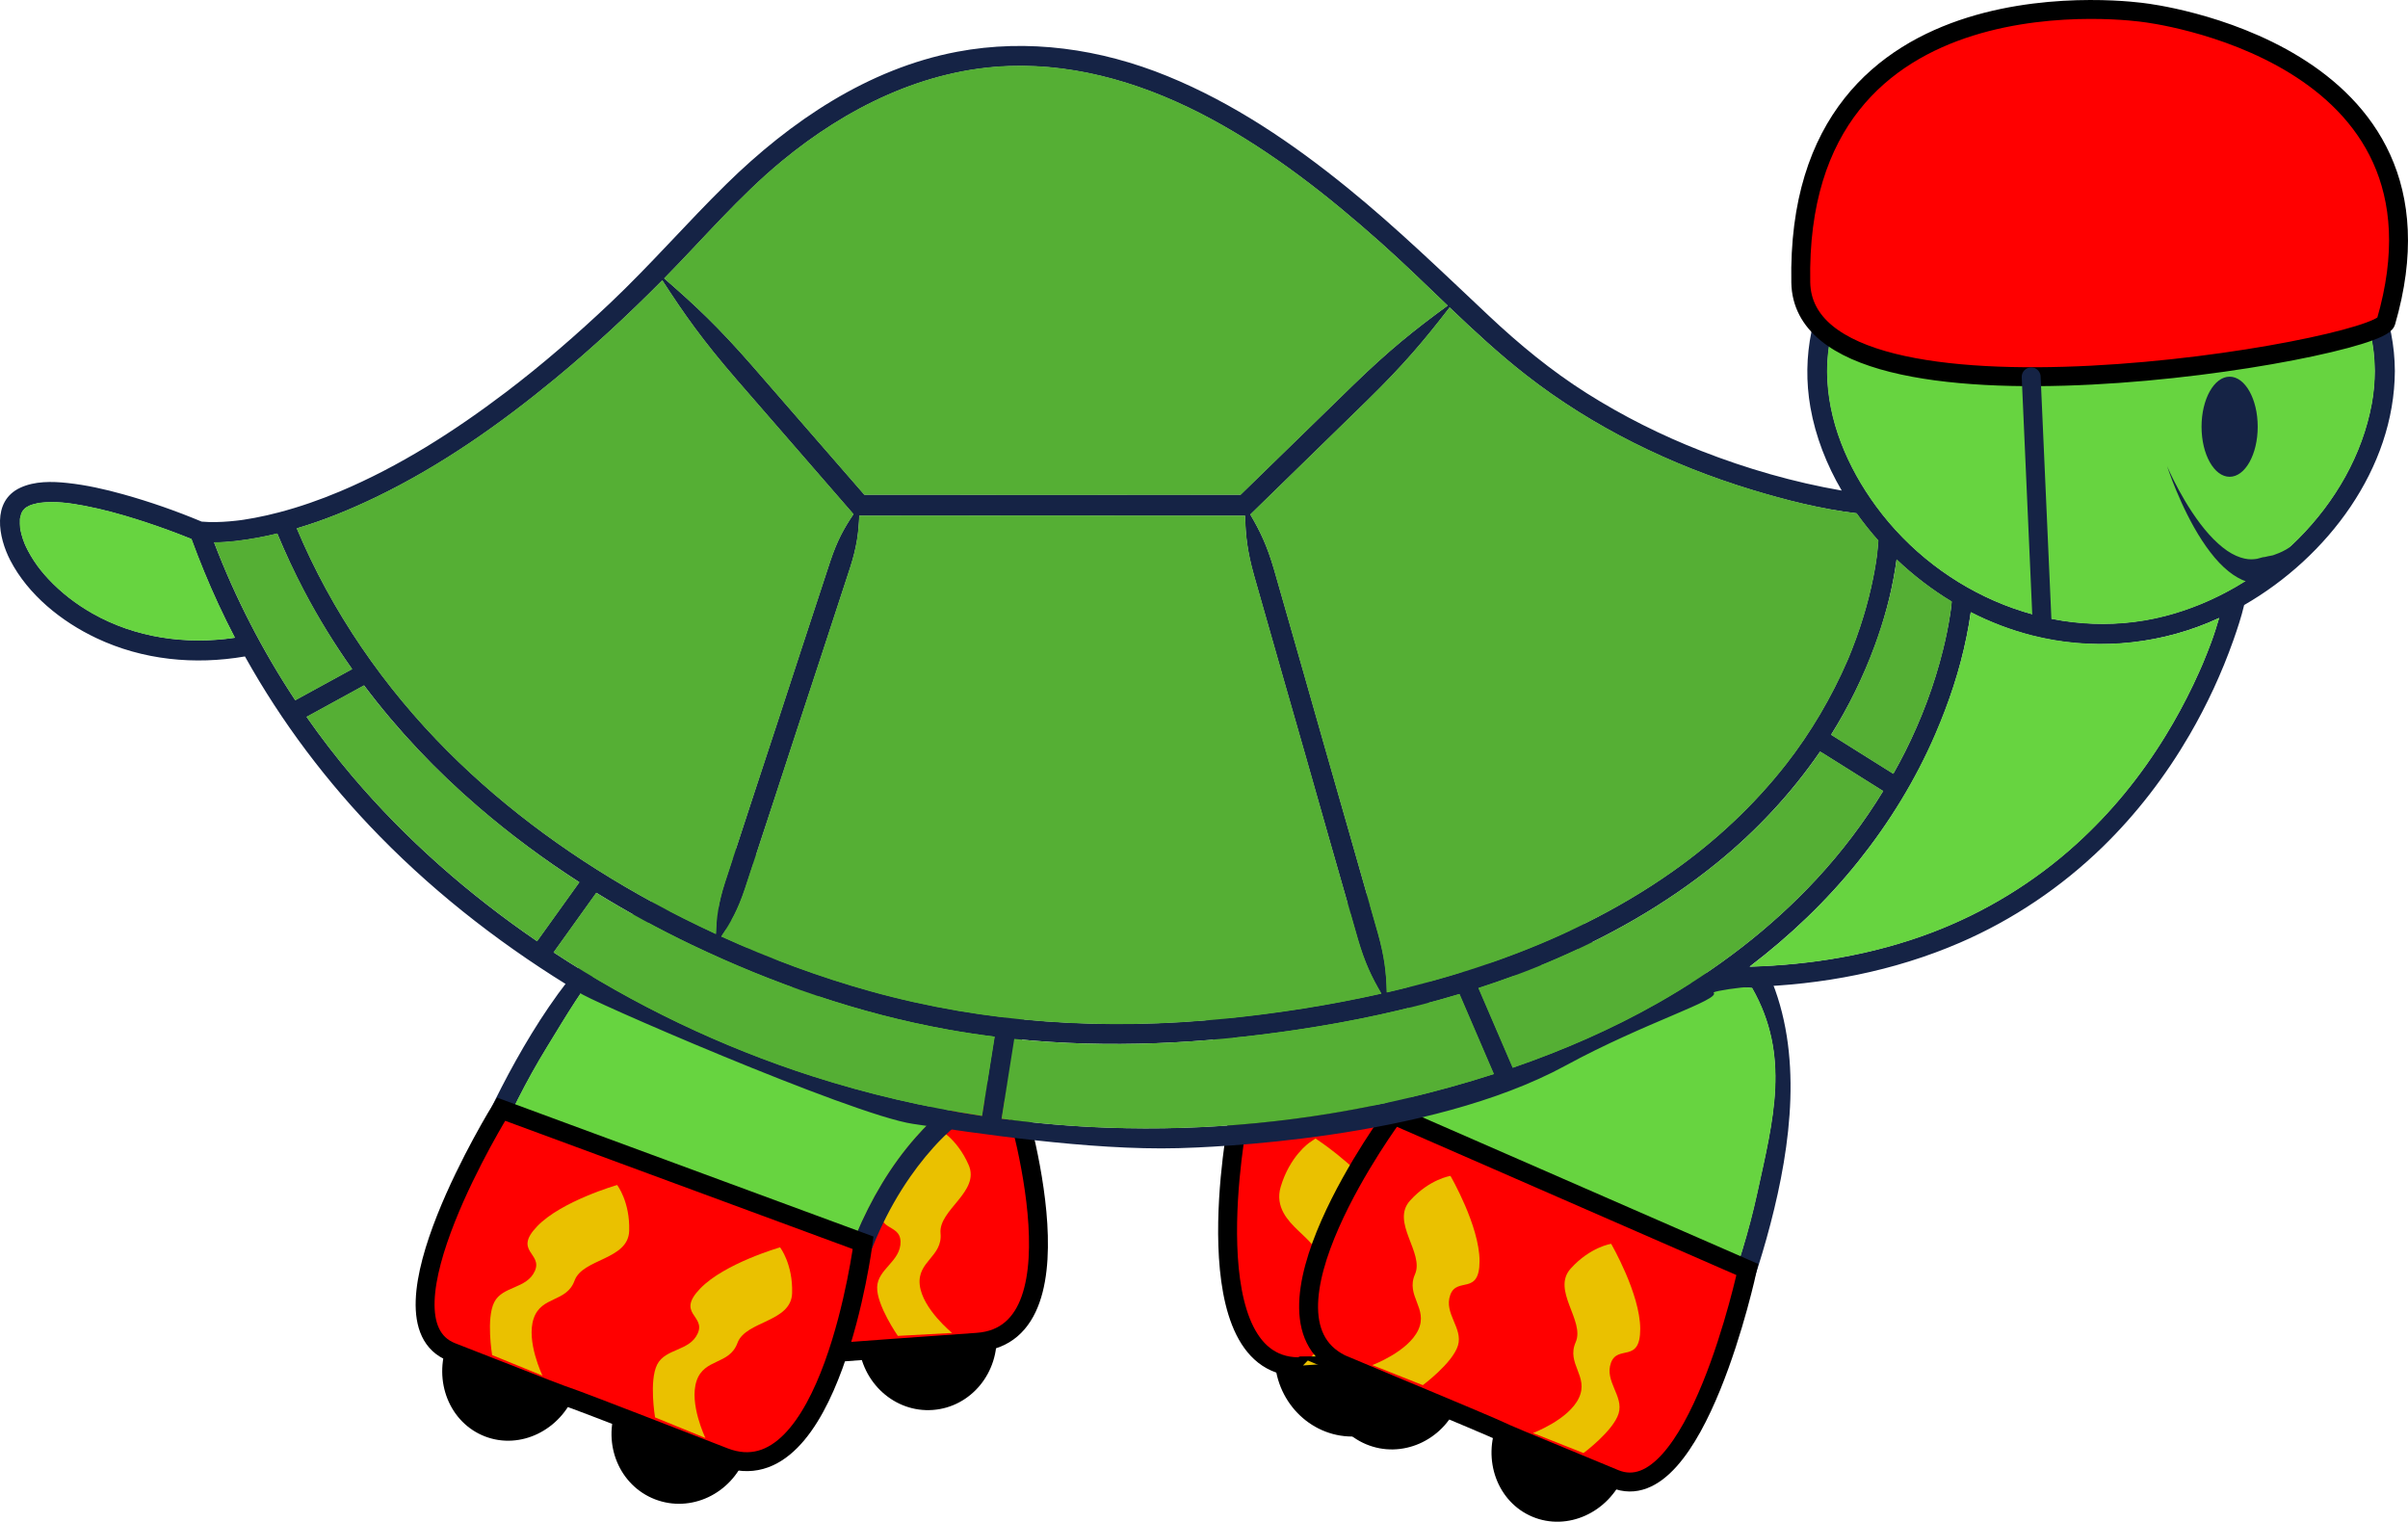 <svg version="1.1" xmlns="http://www.w3.org/2000/svg" xmlns:xlink="http://www.w3.org/1999/xlink" width="445.616" height="281.579" viewBox="0,0,445.616,281.579"><g transform="translate(-24.146,-30.84)"><g data-paper-data="{&quot;isPaintingLayer&quot;:true}" fill-rule="nonzero" stroke-linejoin="miter" stroke-miterlimit="10" stroke-dasharray="" stroke-dashoffset="0" style="mix-blend-mode: normal"><g stroke-width="3.5"><g stroke="none" stroke-linecap="butt"><path d="M304.543,184.784c-7.146,1.907 0.114,-0.219 0.169,-0.171c11.865,10.244 17.201,26.512 20.104,41.421c1.426,7.322 2.33,14.734 2.811,22.176c0.194,3.018 0.421,6.077 0.369,9.103c-0.08,4.601 -1.74,9.062 -4.74,12.56c-3.341,3.893 -8.065,5.778 -12.783,7.465c-5.045,1.805 -10.293,3.075 -15.617,3.703c-8.382,0.989 -17.003,0.248 -25.051,-2.319c-3.25,-1.037 -6.594,-2.269 -9.554,-3.988c-3.982,-2.312 -7.052,-5.989 -8.606,-10.325c-0.784,-2.19 -1.179,-4.575 -1.115,-6.902c0.077,-2.723 0.607,-5.432 0.789,-8.151c0.323,-4.817 0.261,-9.665 -0.278,-14.465c-0.426,-3.797 -1.167,-7.547 -2.265,-11.207c-0.448,-1.49 -0.952,-2.965 -1.519,-4.414c-0.271,-0.693 -0.555,-1.38 -0.855,-2.06c-0.126,-0.286 -0.254,-0.57 -0.385,-0.853c-0.045,-0.096 -0.237,-0.5 -0.265,-0.561c-0.804,-1.651 -1.706,-3.26 -2.731,-4.784c-0.156,-0.231 61.683,-25.999 61.521,-26.227zM270.649,275.103c-0.154,-1.539 -0.337,-3.077 -0.563,-4.603c-0.572,-3.859 -1.366,-7.75 -2.784,-11.4c-0.536,-1.38 -1.431,-3.169 -2.215,-4.089c-0.275,-0.323 -0.584,-0.617 -0.91,-0.887c-0.02,-0.016 -0.2,-0.14 -0.261,-0.185c-0.11,-0.068 -0.219,-0.136 -0.334,-0.191c-0.347,-0.167 -0.877,-0.307 -1.365,-0.305c-0.507,0.004 -0.835,0.147 -1.471,0.66c0.139,-0.113 -0.44,0.453 -0.571,0.607c-0.245,0.289 -0.312,0.381 -0.44,0.573c-0.976,1.461 -1.57,3.07 -2.047,4.673c-0.568,1.906 -0.996,3.88 -1.259,5.859c3.008,5.024 8.655,7.612 14.219,9.29zM298.737,276.684c3.172,-0.597 6.296,-1.446 9.355,-2.487c0.102,-3.204 -0.157,-6.469 -0.719,-9.601c-0.837,-4.655 -2.834,-10.348 -7.137,-12.787c-4.878,-2.763 -11.335,-1.233 -14.955,2.774c-3.63,4.016 -5.161,9.653 -5.993,14.989c-0.185,1.191 -0.327,2.388 -0.443,3.587c-0.006,0.066 -0.019,0.216 -0.025,0.283c-0.01,0.129 -0.02,0.258 -0.029,0.388c-0.016,0.208 -0.03,0.416 -0.043,0.625c-0.029,0.446 -0.051,0.892 -0.069,1.338c-0.015,0.39 -0.027,0.781 -0.035,1.172c6.646,1.077 13.459,0.965 20.091,-0.281zM323.027,263.214c1.417,-3.303 1.244,-6.759 1.096,-10.26c-0.794,-1.4 -1.955,-3.213 -3.592,-3.365c-0.416,-0.039 -0.751,0.072 -1.138,0.197c-0.446,0.145 -0.125,0.007 -0.536,0.287c-0.106,0.071 -0.209,0.146 -0.309,0.224c-0.02,0.017 -0.04,0.034 -0.051,0.044c-0.194,0.182 -0.373,0.378 -0.544,0.582c-0.557,0.662 -1.049,1.616 -1.47,2.638c-0.422,1.023 -0.747,2.194 -1.02,3.352c-0.604,2.557 -0.951,5.193 -1.158,7.803c-0.188,2.386 -0.288,4.793 -0.278,7.194c0.135,-0.059 0.272,-0.113 0.406,-0.172c3.877,-1.694 6.92,-4.618 8.595,-8.523zM302.844,188.139c-18.727,6.594 -68.608,30.661 -56.507,21.137c1.504,2.244 2.74,4.696 3.798,7.154c2.796,6.501 4.306,13.551 4.874,20.588c0.392,4.873 0.291,9.763 -0.141,14.63c-0.199,2.233 -0.63,4.462 -0.582,6.706c0.186,-0.566 0.373,-1.13 0.586,-1.684c1.356,-3.529 3.995,-7.464 8.301,-6.913c4.023,0.516 6.25,4.548 7.602,7.943c2.292,5.753 3.296,12.233 3.745,18.443c0.13,0.031 0.261,0.058 0.392,0.088c0.079,-3.374 0.502,-6.783 1.185,-10.053c1.266,-6.064 3.718,-12.374 8.759,-16.277c5.282,-4.088 13.345,-4.38 18.724,-0.351c4.065,3.045 6.078,8.005 7.153,12.901c0.347,-3.386 0.966,-6.739 2.14,-9.89c0.845,-2.269 2.15,-4.677 4.355,-5.879c2.439,-1.329 4.68,-0.897 6.554,0.38c-0.085,-1.186 -0.17,-2.372 -0.277,-3.558c-0.654,-7.262 -1.707,-14.499 -3.392,-21.596c-3.201,-13.486 -5.406,-25.564 -17.268,-33.77z" data-paper-data="{&quot;index&quot;:null}" fill="#152345"/><path d="M314.413,271.783c-0.134,0.059 -0.272,0.112 -0.407,0.171c-0.009,-2.402 0.073,-4.822 0.261,-7.207c0.207,-2.611 0.558,-5.316 1.161,-7.873c0.273,-1.157 0.616,-2.34 1.038,-3.362c0.421,-1.022 0.924,-1.978 1.481,-2.64c0.171,-0.204 0.353,-0.4 0.547,-0.582c0.011,-0.01 0.031,-0.027 0.051,-0.044c0.1,-0.078 0.205,-0.153 0.311,-0.224c0.411,-0.28 0.092,-0.143 0.539,-0.287c0.386,-0.125 0.726,-0.235 1.143,-0.196c1.638,0.152 2.82,1.973 3.613,3.373c0.148,3.501 0.336,7.026 -1.081,10.329c-1.675,3.905 -4.78,6.849 -8.656,8.543z" data-paper-data="{&quot;noHover&quot;:false,&quot;origItem&quot;:[&quot;Path&quot;,{&quot;applyMatrix&quot;:true,&quot;segments&quot;:[[[704.65248,589.44356],[-3.74,7.632],[3.164,-6.454]],[[707.87648,569.05956],[-0.058,7.008],[-1.444,-2.876]],[[701.04048,561.97556],[3.256,0.468],[-0.828,-0.12]],[[698.74848,562.25356],[0.784,-0.21],[-0.906,0.244]],[[697.64848,562.77356],[0.85,-0.518],[-0.218,0.132]],[[697.00848,563.18956],[0.208,-0.146],[-0.042,0.032]],[[696.90248,563.27156],[0.022,-0.018],[-0.406,0.344]],[[695.75648,564.37956],[0.362,-0.39],[-1.18,1.266]],[[692.55448,569.49956],[0.944,-1.998],[-0.946,2]],[[690.17848,576.09156],[0.662,-2.284],[-1.464,5.046]],[[687.07848,591.56156],[0.676,-5.194],[-0.616,4.746]],[[685.79648,605.90356],[0.224,-4.798],[0.276,-0.104]],[[686.62448,605.60156],[-0.274,0.104],[7.914,-2.992]]],&quot;closed&quot;:true,&quot;fillColor&quot;:[0,0,0,1]}]}" fill="#67d440"/><path d="M278.609,276.999c0.008,-0.391 0.018,-0.784 0.033,-1.174c0.018,-0.446 0.038,-0.894 0.067,-1.34c0.012,-0.209 0.026,-0.418 0.042,-0.626c0.009,-0.13 0.019,-0.26 0.029,-0.389c0.006,-0.066 0.019,-0.217 0.024,-0.283c0.116,-1.199 0.253,-2.404 0.438,-3.595c0.832,-5.337 2.377,-11.031 6.007,-15.047c3.62,-4.007 10.135,-5.541 15.012,-2.778c4.304,2.439 6.324,8.177 7.161,12.832c0.563,3.132 0.813,6.422 0.711,9.627c-3.059,1.041 -6.204,1.908 -9.376,2.505c-6.633,1.246 -13.504,1.346 -20.149,0.269z" data-paper-data="{&quot;noHover&quot;:false,&quot;origItem&quot;:[&quot;Path&quot;,{&quot;applyMatrix&quot;:true,&quot;segments&quot;:[[[654.7745,613.89956],[-13.374,1.82],[6.396,-0.872]],[[673.7125,609.87556],[-6.216,1.77],[0.528,-6.39]],[[673.2445,590.62556],[0.808,6.312],[-1.202,-9.382]],[[660.2785,564.36356],[8.35,5.306],[-9.464,-6.012]],[[630.1265,568.39556],[7.636,-7.638],[-7.656,7.656]],[[616.6445,597.73156],[2.2,-10.576],[-0.49,2.36]],[[615.3985,604.85156],[0.352,-2.384],[-0.018,0.132]],[[615.3205,605.41356],[0.018,-0.132],[-0.032,0.256]],[[615.2225,606.18556],[0.032,-0.258],[-0.052,0.414]],[[615.0745,607.42956],[0.046,-0.416],[-0.102,0.888]],[[614.8025,610.09556],[0.08,-0.89],[-0.07,0.778]],[[614.6145,612.43356],[0.056,-0.78],[13.166,2.822]]],&quot;closed&quot;:true,&quot;fillColor&quot;:[0,0,0,1]}]}" fill="#67d440"/><path d="M256.381,265.823c0.264,-1.979 0.702,-3.994 1.269,-5.9c0.477,-1.603 1.092,-3.227 2.068,-4.688c0.127,-0.192 0.198,-0.285 0.443,-0.574c0.131,-0.154 0.714,-0.721 0.574,-0.607c0.636,-0.513 0.97,-0.658 1.478,-0.661c0.488,-0.003 1.024,0.138 1.371,0.304c0.115,0.055 0.226,0.124 0.336,0.191c0.06,0.045 0.242,0.169 0.262,0.185c0.326,0.27 0.64,0.565 0.915,0.888c0.784,0.921 1.7,2.719 2.236,4.099c1.418,3.65 2.218,7.614 2.791,11.473c0.226,1.527 0.4,3.072 0.554,4.611c-5.564,-1.677 -11.288,-4.297 -14.296,-9.321z" data-paper-data="{&quot;noHover&quot;:false,&quot;origItem&quot;:[&quot;Path&quot;,{&quot;applyMatrix&quot;:true,&quot;segments&quot;:[[[598.82848,607.90756],[-10.944,-3.912],[-0.152,-3.09]],[[598.16848,598.65556],[0.298,3.072],[-0.754,-7.766]],[[593.75848,575.60356],[2.464,7.434],[-0.932,-2.81]],[[589.74648,567.21156],[1.474,1.918],[-0.516,-0.672]],[[588.01848,565.34756],[0.624,0.572],[-0.038,-0.034]],[[587.51648,564.95156],[0.116,0.096],[-0.212,-0.146]],[[586.86848,564.53556],[0.224,0.122],[-0.676,-0.368]],[[584.17248,563.78956],[0.976,0.044],[-1.014,-0.044]],[[581.16848,564.95956],[1.322,-0.96],[0.29,-0.212]],[[579.96648,566.11356],[0.278,-0.294],[-0.518,0.552]],[[579.03048,567.21356],[0.274,-0.37],[-2.096,2.82]],[[574.47048,576.34156],[1.114,-3.154],[-1.326,3.75]],[[571.36448,587.91756],[0.726,-3.926],[5.502,10.338]]],&quot;closed&quot;:true,&quot;fillColor&quot;:[0,0,0,1]}]}" fill="#67d440"/><path d="M320.159,221.894c1.685,7.097 2.738,14.362 3.392,21.624c0.107,1.185 0.191,2.375 0.276,3.561c-1.874,-1.277 -4.115,-1.706 -6.554,-0.377c-2.205,1.202 -3.515,3.619 -4.36,5.888c-1.174,3.15 -1.801,6.512 -2.148,9.898c-1.075,-4.896 -3.084,-9.86 -7.149,-12.905c-5.379,-4.029 -13.478,-3.72 -18.76,0.368c-5.042,3.902 -7.507,10.212 -8.773,16.275c-0.683,3.27 -1.084,6.581 -1.163,9.955c-0.131,-0.03 -0.284,0.041 -0.413,0.009c-0.449,-6.209 -1.466,-12.695 -3.758,-18.447c-1.352,-3.395 -3.594,-7.439 -7.617,-7.955c-4.306,-0.551 -6.868,3.32 -8.224,6.849c-0.212,0.553 -0.477,1.182 -0.662,1.748c-0.047,-2.243 0.38,-4.478 0.578,-6.711c0.432,-4.867 0.526,-9.776 0.134,-14.649c-0.568,-7.037 -2.074,-14.116 -4.87,-20.617c-1.057,-2.458 -2.291,-4.914 -3.795,-7.158c-12.101,9.524 37.843,-14.563 56.57,-21.157c11.862,8.206 14.095,20.316 17.296,33.802z" data-paper-data="{&quot;noHover&quot;:false,&quot;origItem&quot;:[&quot;Path&quot;,{&quot;applyMatrix&quot;:true,&quot;segments&quot;:[[[671.91,437.44826],[22.866,17.588],[-38.0707,11.28166]],[[556.90648,473.96756],[-25.13176,17.8021],[2.778,4.634]],[[563.77048,488.63956],[-1.864,-5.016],[4.928,13.268]],[[571.42848,530.25556],[-0.424,-14.114],[0.292,9.774]],[[569.67048,559.46356],[1.354,-9.678],[-0.622,4.44]],[[567.83048,572.79956],[0.132,-4.486],[0.428,-1.112]],[[569.17048,569.49556],[-0.48,1.084],[3.064,-6.912]],[[586.44848,556.52556],[-8.546,-1.536],[7.984,1.436]],[[600.83248,573.15756],[-2.358,-6.918],[3.998,11.722]],[[606.45248,610.37356],[-0.27,-12.448],[0.256,0.076]],[[607.22648,610.58956],[-0.258,-0.074],[0.498,-6.732]],[[610.60848,590.62956],[-1.694,6.462],[3.14,-11.984]],[[629.74648,559.00156],[-10.464,7.286],[10.962,-7.632]],[[667.18248,560.18956],[-10.338,-8.59],[7.812,6.492]],[[680.16848,586.67956],[-1.654,-9.888],[1.034,-6.728]],[[685.44048,567.14156],[-2.662,6.174],[1.916,-4.448]],[[694.73248,555.83756],[-4.526,2.178],[5.006,-2.408]],[[707.78448,557.25756],[-3.614,-2.74],[-0.05,-2.378]],[[707.59048,550.12356],[0.094,2.378],[-0.574,-14.572]],[[702.99448,506.64356],[2.65,14.346],[-5.034,-27.26]]],&quot;closed&quot;:true,&quot;fillColor&quot;:[0,0,0,1]}]}" fill="#67d440"/></g><path d="M286.848,281.151c0.366,7.238 -4.946,13.389 -11.864,13.738c-6.918,0.349 -12.822,-5.235 -13.188,-12.473c-0.366,-7.238 4.946,-13.389 11.864,-13.738c6.918,-0.349 12.822,5.235 13.188,12.473z" fill="#000000" stroke="#000000" stroke-linecap="butt"/><path d="M320.262,279.696c0.372,7.366 -4.882,13.618 -11.736,13.964c-6.854,0.346 -12.711,-5.345 -13.083,-12.711c-0.372,-7.366 4.882,-13.618 11.736,-13.964c6.854,-0.346 12.711,5.345 13.083,12.711z" fill="#000000" stroke="#000000" stroke-linecap="butt"/><path d="M305.417,281.671c-4.653,-0.47 3.456,-9.498 3.456,-9.498l7.839,-0.662c0,0 9.869,9.29 2.642,9.456c-5.446,0.126 -10.554,1.046 -13.937,0.704z" fill="#1fba00" stroke="#1fba00" stroke-linecap="round"/><path d="M265.28,283.728c-21.063,1.127 -12.039,-45.709 -12.039,-45.709l71.362,-2.562c0,0 10.771,44.635 -5.345,45.544c-42.454,2.396 -0.616,-0.128 -53.977,2.726z" fill="#ff0000" stroke="#000000" stroke-linecap="butt"/><path d="M301.935,279.899c0,0 4.888,-5.079 4.852,-9.529c-0.035,-4.45 -4.862,-4.671 -5,-9.032c-0.138,-4.361 -8.263,-6.722 -6.725,-11.908c1.537,-5.185 4.765,-7.352 4.765,-7.352c0,0 8.841,6.011 11.661,11.856c2.82,5.845 -2.529,4.379 -2.163,8.011c0.366,3.632 4.82,4.483 5.334,7.83c0.514,3.347 -2.685,9.42 -2.685,9.42z" data-paper-data="{&quot;index&quot;:null}" fill="#eac100" stroke="#000000" stroke-linecap="round"/><path d="M269.69,281.441c0,0 4.888,-5.079 4.852,-9.529c-0.035,-4.45 -4.862,-4.671 -5,-9.032c-0.138,-4.361 -8.263,-6.722 -6.725,-11.908c1.537,-5.185 4.765,-7.352 4.765,-7.352c0,0 8.841,6.011 11.661,11.856c2.82,5.845 -2.529,4.379 -2.163,8.011c0.366,3.632 4.82,4.483 5.334,7.83c0.514,3.347 -2.685,9.42 -2.685,9.42z" data-paper-data="{&quot;index&quot;:null}" fill="#eac100" stroke="#eac100" stroke-linecap="round"/></g><g><g data-paper-data="{&quot;index&quot;:null}" stroke="none" stroke-linecap="butt"><path d="M153.82,185.877c-0.133,0.246 64.416,18.177 64.29,18.426c-0.829,1.639 -1.525,3.348 -2.119,5.085c-0.02,0.065 -0.161,0.489 -0.193,0.59c-0.095,0.297 -0.187,0.594 -0.276,0.894c-0.213,0.713 -0.41,1.429 -0.594,2.15c-0.383,1.508 -0.701,3.034 -0.962,4.568c-0.637,3.768 -0.91,7.58 -0.863,11.401c0.058,4.83 0.595,9.648 1.511,14.389c0.517,2.676 1.377,5.298 1.79,7.991c0.352,2.3 0.254,4.716 -0.253,6.986c-1.006,4.495 -3.599,8.523 -7.264,11.309c-2.725,2.071 -5.891,3.707 -8.988,5.138c-7.669,3.542 -16.133,5.342 -24.572,5.396c-5.361,0.034 -10.725,-0.578 -15.955,-1.746c-4.89,-1.091 -9.811,-2.378 -13.607,-5.829c-3.41,-3.1 -5.608,-7.323 -6.256,-11.878c-0.426,-2.996 -0.579,-6.06 -0.759,-9.079c-0.442,-7.445 -0.461,-14.911 0.05,-22.354c1.039,-15.153 4.324,-31.956 14.833,-43.587c0.049,-0.054 7.516,1.159 0.189,0.149zM211.575,260.342c-0.506,-1.931 -1.175,-3.837 -1.973,-5.659c-0.671,-1.532 -1.46,-3.055 -2.609,-4.385c-0.15,-0.174 -0.229,-0.258 -0.507,-0.514c-0.149,-0.136 -0.794,-0.626 -0.642,-0.531c-0.694,-0.43 -1.037,-0.532 -1.541,-0.473c-0.485,0.058 -0.993,0.263 -1.317,0.471c-0.107,0.069 -0.208,0.151 -0.308,0.231c-0.054,0.052 -0.218,0.198 -0.236,0.216c-0.29,0.308 -0.561,0.639 -0.793,0.993c-0.665,1.01 -1.331,2.896 -1.693,4.332c-0.956,3.797 -1.263,7.756 -1.354,11.657c-0.036,1.543 -0.027,3.091 0.01,4.638c5.314,-2.352 10.598,-5.618 12.962,-10.975zM190.907,274.153c-0.057,-0.387 -0.116,-0.774 -0.179,-1.159c-0.073,-0.441 -0.15,-0.88 -0.233,-1.319c-0.038,-0.206 -0.078,-0.41 -0.119,-0.615c-0.025,-0.127 -0.052,-0.255 -0.077,-0.381c-0.014,-0.065 -0.046,-0.212 -0.059,-0.277c-0.263,-1.176 -0.551,-2.346 -0.882,-3.505c-1.485,-5.193 -3.7,-10.597 -7.798,-14.134c-4.088,-3.529 -10.684,-4.25 -15.183,-0.905c-3.969,2.952 -5.247,8.849 -5.503,13.571c-0.172,3.177 -0.025,6.449 0.472,9.616c3.165,0.655 6.37,1.112 9.591,1.312c6.736,0.417 13.51,-0.313 19.972,-2.203zM154.748,273.386c0.14,0.042 0.283,0.079 0.424,0.12c-0.288,-2.384 -0.684,-4.761 -1.165,-7.105c-0.528,-2.565 -1.198,-5.138 -2.113,-7.601c-0.414,-1.115 -0.881,-2.237 -1.426,-3.2c-0.544,-0.962 -1.15,-1.848 -1.784,-2.436c-0.195,-0.181 -0.397,-0.354 -0.612,-0.51c-0.012,-0.008 -0.034,-0.023 -0.056,-0.037c-0.109,-0.065 -0.221,-0.126 -0.334,-0.184c-0.443,-0.227 -0.107,-0.131 -0.568,-0.219c-0.399,-0.076 -0.745,-0.145 -1.153,-0.055c-1.606,0.353 -2.534,2.296 -3.149,3.783c0.286,3.492 0.541,6.944 2.355,10.046c2.145,3.669 5.526,6.194 9.582,7.396zM142.957,224.641c-0.795,7.251 -0.946,14.563 -0.698,21.85c0.04,1.189 0.103,2.377 0.165,3.565c1.702,-1.499 3.872,-2.204 6.456,-1.187c2.337,0.92 3.929,3.148 5.048,5.296c1.554,2.981 2.583,6.232 3.345,9.549c0.462,-4.991 1.847,-10.162 5.504,-13.685c4.84,-4.662 12.878,-5.369 18.624,-1.965c5.485,3.25 8.698,9.209 10.703,15.07c1.082,3.16 1.923,6.49 2.418,9.829c0.126,-0.046 0.253,-0.089 0.378,-0.136c-0.322,-6.217 -0.126,-12.772 1.438,-18.764c0.922,-3.536 2.634,-7.812 6.563,-8.821c4.205,-1.079 7.31,2.5 9.091,5.834c0.279,0.523 0.535,1.06 0.789,1.598c-0.23,-2.232 -0.934,-4.391 -1.406,-6.583c-1.03,-4.776 -1.735,-9.616 -1.947,-14.5c-0.306,-7.054 0.322,-14.236 2.293,-21.033c0.746,-2.57 1.669,-5.155 2.885,-7.568c13.185,7.956 -39.288,-9.764 -58.686,-13.994c-10.757,9.609 -11.453,21.866 -12.964,35.644z" data-paper-data="{&quot;index&quot;:null}" fill="#152345" stroke-width="1"/><path d="M154.773,273.43c-4.056,-1.202 -7.501,-3.739 -9.645,-7.408c-1.814,-3.102 -2.063,-6.624 -2.349,-10.116c0.615,-1.487 1.562,-3.441 3.169,-3.794c0.408,-0.09 0.759,-0.022 1.158,0.054c0.461,0.088 0.127,-0.009 0.57,0.219c0.114,0.058 0.227,0.119 0.336,0.184c0.022,0.014 0.044,0.029 0.056,0.037c0.215,0.157 0.42,0.329 0.615,0.51c0.635,0.588 1.252,1.475 1.796,2.437c0.545,0.963 1.031,2.094 1.445,3.209c0.915,2.463 1.597,5.104 2.125,7.669c0.481,2.344 0.862,4.735 1.149,7.12c-0.141,-0.042 -0.285,-0.078 -0.425,-0.12z" data-paper-data="{&quot;noHover&quot;:false,&quot;origItem&quot;:[&quot;Path&quot;,{&quot;applyMatrix&quot;:true,&quot;segments&quot;:[[[704.65248,589.44356],[-3.74,7.632],[3.164,-6.454]],[[707.87648,569.05956],[-0.058,7.008],[-1.444,-2.876]],[[701.04048,561.97556],[3.256,0.468],[-0.828,-0.12]],[[698.74848,562.25356],[0.784,-0.21],[-0.906,0.244]],[[697.64848,562.77356],[0.85,-0.518],[-0.218,0.132]],[[697.00848,563.18956],[0.208,-0.146],[-0.042,0.032]],[[696.90248,563.27156],[0.022,-0.018],[-0.406,0.344]],[[695.75648,564.37956],[0.362,-0.39],[-1.18,1.266]],[[692.55448,569.49956],[0.944,-1.998],[-0.946,2]],[[690.17848,576.09156],[0.662,-2.284],[-1.464,5.046]],[[687.07848,591.56156],[0.676,-5.194],[-0.616,4.746]],[[685.79648,605.90356],[0.224,-4.798],[0.276,-0.104]],[[686.62448,605.60156],[-0.274,0.104],[7.914,-2.992]]],&quot;closed&quot;:true,&quot;fillColor&quot;:[0,0,0,1]}]}" fill="#67d440" stroke-width="0.5"/><path d="M170.919,276.404c-3.221,-0.2 -6.449,-0.672 -9.614,-1.327c-0.498,-3.167 -0.655,-6.464 -0.484,-9.641c0.255,-4.722 1.552,-10.666 5.521,-13.618c4.499,-3.345 11.153,-2.627 15.24,0.902c4.098,3.537 6.336,8.997 7.82,14.19c0.331,1.159 0.616,2.338 0.879,3.514c0.014,0.065 0.045,0.213 0.059,0.278c0.025,0.126 0.051,0.255 0.077,0.382c0.041,0.205 0.081,0.41 0.119,0.616c0.083,0.439 0.159,0.881 0.232,1.322c0.063,0.385 0.122,0.774 0.178,1.161c-6.462,1.89 -13.293,2.639 -20.028,2.222z" data-paper-data="{&quot;noHover&quot;:false,&quot;origItem&quot;:[&quot;Path&quot;,{&quot;applyMatrix&quot;:true,&quot;segments&quot;:[[[654.7745,613.89956],[-13.374,1.82],[6.396,-0.872]],[[673.7125,609.87556],[-6.216,1.77],[0.528,-6.39]],[[673.2445,590.62556],[0.808,6.312],[-1.202,-9.382]],[[660.2785,564.36356],[8.35,5.306],[-9.464,-6.012]],[[630.1265,568.39556],[7.636,-7.638],[-7.656,7.656]],[[616.6445,597.73156],[2.2,-10.576],[-0.49,2.36]],[[615.3985,604.85156],[0.352,-2.384],[-0.018,0.132]],[[615.3205,605.41356],[0.018,-0.132],[-0.032,0.256]],[[615.2225,606.18556],[0.032,-0.258],[-0.052,0.414]],[[615.0745,607.42956],[0.046,-0.416],[-0.102,0.888]],[[614.8025,610.09556],[0.08,-0.89],[-0.07,0.778]],[[614.6145,612.43356],[0.056,-0.78],[13.166,2.822]]],&quot;closed&quot;:true,&quot;fillColor&quot;:[0,0,0,1]}]}" fill="#67d440" stroke-width="0.5"/><path d="M211.624,260.346c-2.365,5.357 -7.721,8.663 -13.035,11.015c-0.037,-1.546 -0.056,-3.102 -0.02,-4.644c0.091,-3.9 0.396,-7.933 1.352,-11.73c0.362,-1.435 1.048,-3.333 1.712,-4.344c0.233,-0.354 0.508,-0.686 0.798,-0.994c0.018,-0.018 0.183,-0.164 0.237,-0.216c0.1,-0.081 0.202,-0.162 0.309,-0.231c0.324,-0.208 0.838,-0.414 1.323,-0.471c0.504,-0.059 0.854,0.043 1.548,0.474c-0.152,-0.095 0.496,0.395 0.645,0.532c0.279,0.256 0.36,0.34 0.51,0.515c1.149,1.329 1.96,2.865 2.631,4.397c0.799,1.821 1.482,3.767 1.988,5.698z" data-paper-data="{&quot;noHover&quot;:false,&quot;origItem&quot;:[&quot;Path&quot;,{&quot;applyMatrix&quot;:true,&quot;segments&quot;:[[[598.82848,607.90756],[-10.944,-3.912],[-0.152,-3.09]],[[598.16848,598.65556],[0.298,3.072],[-0.754,-7.766]],[[593.75848,575.60356],[2.464,7.434],[-0.932,-2.81]],[[589.74648,567.21156],[1.474,1.918],[-0.516,-0.672]],[[588.01848,565.34756],[0.624,0.572],[-0.038,-0.034]],[[587.51648,564.95156],[0.116,0.096],[-0.212,-0.146]],[[586.86848,564.53556],[0.224,0.122],[-0.676,-0.368]],[[584.17248,563.78956],[0.976,0.044],[-1.014,-0.044]],[[581.16848,564.95956],[1.322,-0.96],[0.29,-0.212]],[[579.96648,566.11356],[0.278,-0.294],[-0.518,0.552]],[[579.03048,567.21356],[0.274,-0.37],[-2.096,2.82]],[[574.47048,576.34156],[1.114,-3.154],[-1.326,3.75]],[[571.36448,587.91756],[0.726,-3.926],[5.502,10.338]]],&quot;closed&quot;:true,&quot;fillColor&quot;:[0,0,0,1]}]}" fill="#67d440" stroke-width="0.5"/><path d="M142.908,224.632c1.511,-13.778 2.231,-26.071 12.988,-35.679c19.398,4.23 71.935,21.962 58.75,14.007c-1.215,2.413 -2.136,5.003 -2.882,7.572c-1.971,6.797 -2.591,14.007 -2.285,21.061c0.213,4.885 0.912,9.744 1.942,14.521c0.473,2.191 1.173,4.356 1.403,6.588c-0.254,-0.539 -0.594,-1.13 -0.873,-1.653c-1.781,-3.334 -4.802,-6.86 -9.007,-5.781c-3.929,1.009 -5.654,5.299 -6.576,8.835c-1.564,5.992 -1.772,12.553 -1.45,18.77c-0.125,0.047 -0.285,-0.005 -0.411,0.042c-0.495,-3.339 -1.302,-6.575 -2.384,-9.735c-2.005,-5.861 -5.231,-11.817 -10.716,-15.067c-5.746,-3.404 -13.821,-2.71 -18.662,1.953c-3.657,3.524 -5.037,8.698 -5.5,13.689c-0.762,-3.317 -1.8,-6.576 -3.354,-9.557c-1.118,-2.148 -2.717,-4.384 -5.054,-5.304c-2.585,-1.017 -4.756,-0.315 -6.458,1.184c-0.062,-1.188 -0.126,-2.379 -0.167,-3.568c-0.248,-7.287 -0.101,-14.627 0.694,-21.877z" data-paper-data="{&quot;noHover&quot;:false,&quot;origItem&quot;:[&quot;Path&quot;,{&quot;applyMatrix&quot;:true,&quot;segments&quot;:[[[671.91,437.44826],[22.866,17.588],[-38.0707,11.28166]],[[556.90648,473.96756],[-25.13176,17.8021],[2.778,4.634]],[[563.77048,488.63956],[-1.864,-5.016],[4.928,13.268]],[[571.42848,530.25556],[-0.424,-14.114],[0.292,9.774]],[[569.67048,559.46356],[1.354,-9.678],[-0.622,4.44]],[[567.83048,572.79956],[0.132,-4.486],[0.428,-1.112]],[[569.17048,569.49556],[-0.48,1.084],[3.064,-6.912]],[[586.44848,556.52556],[-8.546,-1.536],[7.984,1.436]],[[600.83248,573.15756],[-2.358,-6.918],[3.998,11.722]],[[606.45248,610.37356],[-0.27,-12.448],[0.256,0.076]],[[607.22648,610.58956],[-0.258,-0.074],[0.498,-6.732]],[[610.60848,590.62956],[-1.694,6.462],[3.14,-11.984]],[[629.74648,559.00156],[-10.464,7.286],[10.962,-7.632]],[[667.18248,560.18956],[-10.338,-8.59],[7.812,6.492]],[[680.16848,586.67956],[-1.654,-9.888],[1.034,-6.728]],[[685.44048,567.14156],[-2.662,6.174],[1.916,-4.448]],[[694.73248,555.83756],[-4.526,2.178],[5.006,-2.408]],[[707.78448,557.25756],[-3.614,-2.74],[-0.05,-2.378]],[[707.59048,550.12356],[0.094,2.378],[-0.574,-14.572]],[[702.99448,506.64356],[2.65,14.346],[-5.034,-27.26]]],&quot;closed&quot;:true,&quot;fillColor&quot;:[0,0,0,1]}]}" fill="#67d440" stroke-width="0.5"/></g><path d="M194.83,265.314c6.908,-0.508 12.939,4.94 13.47,12.167c0.531,7.228 -4.638,13.499 -11.546,14.007c-6.908,0.508 -12.939,-4.94 -13.47,-12.167c-0.531,-7.228 4.638,-13.499 11.546,-14.007z" data-paper-data="{&quot;index&quot;:null}" fill="#000000" stroke="#000000" stroke-width="0.5" stroke-linecap="butt"/><path d="M161.36,267.775c6.844,-0.503 12.831,5.052 13.371,12.408c0.541,7.356 -4.569,13.727 -11.413,14.23c-6.844,0.503 -12.831,-5.052 -13.371,-12.408c-0.541,-7.356 4.569,-13.727 11.413,-14.23z" data-paper-data="{&quot;index&quot;:null}" fill="#000000" stroke="#000000" stroke-width="0.5" stroke-linecap="butt"/><path d="M151.004,283.153c-7.191,0.727 1.454,-9.71 1.454,-9.71l7.86,-0.311c0,0 9.163,7.957 4.603,8.998c-3.315,0.757 -8.498,0.475 -13.918,1.023z" data-paper-data="{&quot;index&quot;:null}" fill="#1fba00" stroke="#1fba00" stroke-width="0.5" stroke-linecap="round"/><path d="M151.104,283.176c-16.105,1.088 -10.931,-44.535 -10.931,-44.535l71.132,-6.274c0,0 14.741,45.362 -6.3,46.846c-53.305,3.759 -11.476,1.095 -53.901,3.963z" data-paper-data="{&quot;index&quot;:null}" fill="#ff0000" stroke="#000000" stroke-width="3.5" stroke-linecap="butt"/><path d="M158.109,280.483c0,0 -3.925,-5.631 -3.828,-9.016c0.097,-3.385 4.411,-4.779 4.326,-8.429c-0.086,-3.649 -5.212,-1.533 -3.136,-7.682c2.076,-6.149 10.107,-13.206 10.107,-13.206c0,0 3.47,1.752 5.636,6.707c2.166,4.956 -5.605,8.303 -5.203,12.647c0.402,4.345 -4.36,5.16 -3.845,9.58c0.515,4.42 5.992,8.857 5.992,8.857z" data-paper-data="{&quot;index&quot;:null}" fill="#eac100" stroke="#000000" stroke-width="0" stroke-linecap="round"/><path d="M190.297,278.029c0,0 -3.925,-5.631 -3.828,-9.016c0.097,-3.385 4.411,-4.779 4.326,-8.429c-0.086,-3.649 -5.212,-1.533 -3.136,-7.682c2.076,-6.149 10.107,-13.206 10.107,-13.206c0,0 3.47,1.752 5.636,6.707c2.166,4.956 -5.605,8.303 -5.203,12.647c0.402,4.345 -4.36,5.16 -3.845,9.58c0.515,4.42 5.992,8.857 5.992,8.857z" data-paper-data="{&quot;index&quot;:null}" fill="#eac100" stroke="#eac100" stroke-width="0" stroke-linecap="round"/></g><g><g data-paper-data="{&quot;index&quot;:null}" stroke="none" stroke-linecap="butt"><path d="M151.764,194.212c-0.226,0.166 50.473,43.957 50.253,44.129c-1.45,1.128 -2.809,2.375 -4.088,3.692c-0.046,0.05 -0.354,0.374 -0.427,0.451c-0.212,0.228 -0.423,0.457 -0.632,0.69c-0.497,0.553 -0.982,1.117 -1.456,1.69c-0.991,1.2 -1.93,2.443 -2.821,3.719c-2.186,3.134 -4.061,6.465 -5.652,9.939c-2.011,4.392 -3.584,8.978 -4.782,13.655c-0.676,2.64 -1.019,5.379 -1.796,7.99c-0.665,2.23 -1.785,4.373 -3.214,6.208c-2.83,3.634 -6.895,6.168 -11.4,7.121c-3.349,0.708 -6.91,0.834 -10.322,0.805c-8.447,-0.074 -16.869,-2.063 -24.522,-5.62c-4.862,-2.26 -9.45,-5.105 -13.679,-8.396c-3.955,-3.076 -7.854,-6.342 -9.812,-11.084c-1.758,-4.26 -1.942,-9.017 -0.581,-13.412c0.895,-2.891 2.066,-5.726 3.193,-8.533c2.781,-6.92 5.955,-13.679 9.596,-20.189c7.414,-13.256 17.564,-27.045 32.034,-33.07c0.067,-0.028 6.3,4.259 0.107,0.215zM172.165,286.214c0.368,-1.962 0.578,-3.971 0.634,-5.959c0.048,-1.672 -0.015,-3.386 -0.485,-5.079c-0.061,-0.222 -0.096,-0.331 -0.239,-0.682c-0.077,-0.187 -0.45,-0.906 -0.353,-0.755c-0.444,-0.686 -0.71,-0.924 -1.191,-1.086c-0.463,-0.155 -1.01,-0.187 -1.392,-0.137c-0.126,0.017 -0.252,0.048 -0.377,0.077c-0.071,0.024 -0.282,0.085 -0.305,0.094c-0.394,0.155 -0.78,0.338 -1.141,0.559c-1.033,0.63 -2.441,2.05 -3.381,3.193c-2.487,3.025 -4.456,6.473 -6.205,9.961c-0.692,1.379 -1.346,2.783 -1.972,4.197c5.809,0.144 11.982,-0.552 16.409,-4.384zM147.577,289.87c0.114,-0.374 0.226,-0.749 0.333,-1.125c0.123,-0.43 0.241,-0.86 0.353,-1.293c0.053,-0.202 0.105,-0.404 0.155,-0.607c0.031,-0.126 0.062,-0.253 0.093,-0.378c0.015,-0.065 0.049,-0.211 0.065,-0.276c0.265,-1.175 0.504,-2.357 0.7,-3.546c0.876,-5.33 1.183,-11.162 -1.012,-16.111c-2.188,-4.937 -7.844,-8.408 -13.341,-7.306c-4.85,0.973 -8.525,5.758 -10.774,9.919c-1.513,2.799 -2.778,5.82 -3.682,8.896c2.581,1.944 5.284,3.727 8.111,5.284c5.912,3.255 12.349,5.489 18.999,6.541zM115.213,273.728c0.109,0.098 0.222,0.192 0.332,0.29c0.759,-2.279 1.416,-4.596 1.982,-6.921c0.619,-2.545 1.112,-5.157 1.337,-7.775c0.102,-1.185 0.159,-2.4 0.078,-3.503c-0.081,-1.102 -0.25,-2.162 -0.573,-2.965c-0.099,-0.247 -0.208,-0.49 -0.335,-0.723c-0.007,-0.012 -0.021,-0.035 -0.035,-0.057c-0.071,-0.106 -0.146,-0.208 -0.224,-0.309c-0.303,-0.395 -0.041,-0.164 -0.42,-0.44c-0.328,-0.239 -0.611,-0.449 -1.019,-0.542c-1.603,-0.367 -3.272,0.993 -4.464,2.075c-1.234,3.28 -2.478,6.509 -2.163,10.089c0.372,4.233 2.35,7.962 5.503,10.781zM125.38,224.617c-3.817,6.216 -7.077,12.762 -9.967,19.457c-0.472,1.092 -0.923,2.193 -1.374,3.293c2.179,-0.628 4.442,-0.338 6.344,1.686c1.72,1.83 2.207,4.525 2.301,6.945c0.131,3.359 -0.328,6.738 -1.056,10.063c2.551,-4.315 6.012,-8.398 10.824,-10.021c6.368,-2.147 13.937,0.648 17.678,6.181c3.571,5.282 3.929,12.042 3.238,18.198c-0.372,3.319 -1.034,6.69 -2.013,9.92c0.134,0.012 0.267,0.028 0.4,0.038c2.366,-5.759 5.343,-11.601 9.317,-16.351c2.345,-2.803 5.72,-5.938 9.703,-5.171c4.263,0.821 5.541,5.383 5.727,9.159c0.029,0.592 0.031,1.187 0.031,1.782c0.746,-2.117 1.032,-4.369 1.541,-6.552c1.11,-4.758 2.54,-9.435 4.435,-13.942c2.737,-6.508 6.374,-12.733 11.06,-18.037c1.772,-2.005 3.712,-3.948 5.842,-5.61c8.521,12.826 -31.349,-25.615 -47.08,-37.727c-13.832,4.091 -19.698,14.876 -26.95,26.688z" data-paper-data="{&quot;index&quot;:null}" fill="#152345" stroke-width="1"/><path d="M115.217,273.777c-3.154,-2.82 -5.184,-6.586 -5.555,-10.819c-0.315,-3.58 0.965,-6.87 2.198,-10.15c1.191,-1.082 2.883,-2.443 4.486,-2.076c0.408,0.093 0.696,0.304 1.024,0.543c0.379,0.277 0.119,0.047 0.422,0.441c0.078,0.101 0.154,0.204 0.225,0.31c0.014,0.022 0.028,0.045 0.035,0.057c0.128,0.234 0.239,0.477 0.338,0.724c0.323,0.803 0.502,1.869 0.583,2.971c0.082,1.103 0.038,2.334 -0.064,3.518c-0.225,2.617 -0.736,5.297 -1.355,7.841c-0.566,2.325 -1.244,4.65 -2.003,6.928c-0.11,-0.098 -0.224,-0.192 -0.333,-0.29z" data-paper-data="{&quot;noHover&quot;:false,&quot;origItem&quot;:[&quot;Path&quot;,{&quot;applyMatrix&quot;:true,&quot;segments&quot;:[[[704.65248,589.44356],[-3.74,7.632],[3.164,-6.454]],[[707.87648,569.05956],[-0.058,7.008],[-1.444,-2.876]],[[701.04048,561.97556],[3.256,0.468],[-0.828,-0.12]],[[698.74848,562.25356],[0.784,-0.21],[-0.906,0.244]],[[697.64848,562.77356],[0.85,-0.518],[-0.218,0.132]],[[697.00848,563.18956],[0.208,-0.146],[-0.042,0.032]],[[696.90248,563.27156],[0.022,-0.018],[-0.406,0.344]],[[695.75648,564.37956],[0.362,-0.39],[-1.18,1.266]],[[692.55448,569.49956],[0.944,-1.998],[-0.946,2]],[[690.17848,576.09156],[0.662,-2.284],[-1.464,5.046]],[[687.07848,591.56156],[0.676,-5.194],[-0.616,4.746]],[[685.79648,605.90356],[0.224,-4.798],[0.276,-0.104]],[[686.62448,605.60156],[-0.274,0.104],[7.914,-2.992]]],&quot;closed&quot;:true,&quot;fillColor&quot;:[0,0,0,1]}]}" fill="#67d440" stroke-width="0.5"/><path d="M128.544,283.365c-2.827,-1.558 -5.543,-3.363 -8.125,-5.308c0.903,-3.076 2.169,-6.124 3.682,-8.923c2.249,-4.161 5.961,-8.981 10.811,-9.954c5.497,-1.102 11.206,2.39 13.394,7.327c2.194,4.949 1.884,10.841 1.008,16.171c-0.196,1.189 -0.442,2.377 -0.707,3.552c-0.015,0.065 -0.05,0.212 -0.065,0.277c-0.031,0.125 -0.062,0.252 -0.094,0.378c-0.05,0.202 -0.102,0.405 -0.156,0.608c-0.112,0.433 -0.232,0.865 -0.355,1.294c-0.107,0.376 -0.221,0.752 -0.335,1.126c-6.65,-1.052 -13.146,-3.293 -19.058,-6.548z" data-paper-data="{&quot;noHover&quot;:false,&quot;origItem&quot;:[&quot;Path&quot;,{&quot;applyMatrix&quot;:true,&quot;segments&quot;:[[[654.7745,613.89956],[-13.374,1.82],[6.396,-0.872]],[[673.7125,609.87556],[-6.216,1.77],[0.528,-6.39]],[[673.2445,590.62556],[0.808,6.312],[-1.202,-9.382]],[[660.2785,564.36356],[8.35,5.306],[-9.464,-6.012]],[[630.1265,568.39556],[7.636,-7.638],[-7.656,7.656]],[[616.6445,597.73156],[2.2,-10.576],[-0.49,2.36]],[[615.3985,604.85156],[0.352,-2.384],[-0.018,0.132]],[[615.3205,605.41356],[0.018,-0.132],[-0.032,0.256]],[[615.2225,606.18556],[0.032,-0.258],[-0.052,0.414]],[[615.0745,607.42956],[0.046,-0.416],[-0.102,0.888]],[[614.8025,610.09556],[0.08,-0.89],[-0.07,0.778]],[[614.6145,612.43356],[0.056,-0.78],[13.166,2.822]]],&quot;closed&quot;:true,&quot;fillColor&quot;:[0,0,0,1]}]}" fill="#67d440" stroke-width="0.5"/><path d="M172.208,286.239c-4.427,3.833 -10.683,4.534 -16.492,4.39c0.627,-1.414 1.275,-2.828 1.966,-4.208c1.749,-3.487 3.747,-7.003 6.234,-10.028c0.94,-1.143 2.371,-2.566 3.404,-3.196c0.362,-0.221 0.753,-0.403 1.147,-0.558c0.024,-0.009 0.235,-0.07 0.307,-0.094c0.125,-0.03 0.252,-0.06 0.379,-0.077c0.382,-0.05 0.935,-0.016 1.398,0.139c0.481,0.162 0.753,0.404 1.197,1.09c-0.097,-0.151 0.279,0.569 0.356,0.756c0.142,0.351 0.18,0.461 0.241,0.683c0.47,1.693 0.548,3.428 0.5,5.1c-0.056,1.988 -0.269,4.039 -0.637,6.002z" data-paper-data="{&quot;noHover&quot;:false,&quot;origItem&quot;:[&quot;Path&quot;,{&quot;applyMatrix&quot;:true,&quot;segments&quot;:[[[598.82848,607.90756],[-10.944,-3.912],[-0.152,-3.09]],[[598.16848,598.65556],[0.298,3.072],[-0.754,-7.766]],[[593.75848,575.60356],[2.464,7.434],[-0.932,-2.81]],[[589.74648,567.21156],[1.474,1.918],[-0.516,-0.672]],[[588.01848,565.34756],[0.624,0.572],[-0.038,-0.034]],[[587.51648,564.95156],[0.116,0.096],[-0.212,-0.146]],[[586.86848,564.53556],[0.224,0.122],[-0.676,-0.368]],[[584.17248,563.78956],[0.976,0.044],[-1.014,-0.044]],[[581.16848,564.95956],[1.322,-0.96],[0.29,-0.212]],[[579.96648,566.11356],[0.278,-0.294],[-0.518,0.552]],[[579.03048,567.21356],[0.274,-0.37],[-2.096,2.82]],[[574.47048,576.34156],[1.114,-3.154],[-1.326,3.75]],[[571.36448,587.91756],[0.726,-3.926],[5.502,10.338]]],&quot;closed&quot;:true,&quot;fillColor&quot;:[0,0,0,1]}]}" fill="#67d440" stroke-width="0.5"/><path d="M125.339,224.589c7.253,-11.811 13.156,-22.618 26.988,-26.709c15.731,12.112 55.654,50.592 47.133,37.766c-2.13,1.662 -4.069,3.61 -5.841,5.615c-4.686,5.303 -8.328,11.557 -11.065,18.065c-1.895,4.507 -3.339,9.2 -4.448,13.958c-0.509,2.183 -0.801,4.44 -1.546,6.556c0,-0.596 -0.054,-1.276 -0.083,-1.868c-0.186,-3.776 -1.41,-8.254 -5.673,-9.075c-3.983,-0.766 -7.376,2.375 -9.721,5.178c-3.974,4.749 -6.965,10.592 -9.331,16.351c-0.133,-0.011 -0.256,-0.126 -0.39,-0.138c0.979,-3.23 1.632,-6.501 2.004,-9.82c0.691,-6.156 0.32,-12.919 -3.251,-18.201c-3.741,-5.533 -11.338,-8.355 -17.707,-6.208c-4.812,1.623 -8.271,5.712 -10.821,10.027c0.728,-3.325 1.182,-6.715 1.051,-10.074c-0.094,-2.42 -0.583,-5.125 -2.303,-6.955c-1.902,-2.024 -4.166,-2.316 -6.345,-1.688c0.451,-1.1 0.902,-2.205 1.374,-3.297c2.889,-6.695 6.158,-13.267 9.975,-19.483z" data-paper-data="{&quot;noHover&quot;:false,&quot;origItem&quot;:[&quot;Path&quot;,{&quot;applyMatrix&quot;:true,&quot;segments&quot;:[[[671.91,437.44826],[22.866,17.588],[-38.0707,11.28166]],[[556.90648,473.96756],[-25.13176,17.8021],[2.778,4.634]],[[563.77048,488.63956],[-1.864,-5.016],[4.928,13.268]],[[571.42848,530.25556],[-0.424,-14.114],[0.292,9.774]],[[569.67048,559.46356],[1.354,-9.678],[-0.622,4.44]],[[567.83048,572.79956],[0.132,-4.486],[0.428,-1.112]],[[569.17048,569.49556],[-0.48,1.084],[3.064,-6.912]],[[586.44848,556.52556],[-8.546,-1.536],[7.984,1.436]],[[600.83248,573.15756],[-2.358,-6.918],[3.998,11.722]],[[606.45248,610.37356],[-0.27,-12.448],[0.256,0.076]],[[607.22648,610.58956],[-0.258,-0.074],[0.498,-6.732]],[[610.60848,590.62956],[-1.694,6.462],[3.14,-11.984]],[[629.74648,559.00156],[-10.464,7.286],[10.962,-7.632]],[[667.18248,560.18956],[-10.338,-8.59],[7.812,6.492]],[[680.16848,586.67956],[-1.654,-9.888],[1.034,-6.728]],[[685.44048,567.14156],[-2.662,6.174],[1.916,-4.448]],[[694.73248,555.83756],[-4.526,2.178],[5.006,-2.408]],[[707.78448,557.25756],[-3.614,-2.74],[-0.05,-2.378]],[[707.59048,550.12356],[0.094,2.378],[-0.574,-14.572]],[[702.99448,506.64356],[2.65,14.346],[-5.034,-27.26]]],&quot;closed&quot;:true,&quot;fillColor&quot;:[0,0,0,1]}]}" fill="#67d440" stroke-width="0.5"/></g><path d="M154.901,283.555c6.463,2.492 9.588,9.994 6.98,16.756c-2.608,6.762 -9.961,10.223 -16.423,7.731c-6.463,-2.492 -9.588,-9.994 -6.98,-16.756c2.608,-6.762 9.961,-10.223 16.423,-7.731z" data-paper-data="{&quot;index&quot;:null}" fill="#000000" stroke="#000000" stroke-width="0.5" stroke-linecap="butt"/><path d="M123.589,271.479c6.403,2.469 9.442,10.05 6.788,16.931c-2.654,6.881 -9.996,10.458 -16.399,7.989c-6.403,-2.469 -9.442,-10.05 -6.788,-16.931c2.654,-6.882 9.996,-10.458 16.399,-7.989z" data-paper-data="{&quot;index&quot;:null}" fill="#000000" stroke="#000000" stroke-width="0.5" stroke-linecap="butt"/><path d="M107.655,280.958c-6.813,-2.415 5.464,-8.158 5.464,-8.158l7.24,3.077c0,0 4.884,11.109 0.317,10.102c-3.321,-0.732 -7.886,-3.201 -13.02,-5.021z" data-paper-data="{&quot;index&quot;:null}" fill="#1fba00" stroke="#1fba00" stroke-width="0.5" stroke-linecap="round"/><path d="M107.736,281.022c-15.026,-5.897 9.146,-44.936 9.146,-44.936l66.993,24.72c0,0 -6.054,47.311 -25.712,39.663c-49.801,-19.377 -10.844,-3.913 -50.426,-19.447z" data-paper-data="{&quot;index&quot;:null}" fill="#ff0000" stroke="#000000" stroke-width="3.5" stroke-linecap="butt"/><path d="M115.22,281.58c0,0 -1.142,-6.768 0.391,-9.787c1.534,-3.019 6.03,-2.436 7.512,-5.772c1.482,-3.336 -4.057,-3.613 0.447,-8.286c4.504,-4.673 14.78,-7.621 14.78,-7.621c0,0 2.389,3.066 2.23,8.472c-0.159,5.406 -8.615,5.112 -10.108,9.212c-1.493,4.1 -6.147,2.802 -7.57,7.019c-1.423,4.217 1.633,10.568 1.633,10.568z" data-paper-data="{&quot;index&quot;:null}" fill="#eac100" stroke="#000000" stroke-width="0" stroke-linecap="round"/><path d="M145.37,293.115c0,0 -1.142,-6.768 0.391,-9.787c1.534,-3.019 6.03,-2.436 7.512,-5.772c1.482,-3.336 -4.057,-3.613 0.447,-8.286c4.504,-4.673 14.78,-7.621 14.78,-7.621c0,0 2.389,3.066 2.23,8.472c-0.159,5.406 -8.615,5.112 -10.108,9.212c-1.493,4.1 -6.147,2.802 -7.57,7.019c-1.423,4.217 1.633,10.568 1.633,10.568z" data-paper-data="{&quot;index&quot;:null}" fill="#eac100" stroke="#eac100" stroke-width="0" stroke-linecap="round"/></g><g><g stroke="none" stroke-linecap="butt"><path d="M351.351,211.387c-7.267,-1.373 0.198,-0.148 0.227,-0.081c6.262,14.37 4.032,31.345 0.196,46.041c-1.884,7.218 -4.277,14.291 -7.064,21.208c-1.131,2.805 -2.251,5.661 -3.608,8.366c-2.063,4.113 -5.491,7.416 -9.71,9.271c-4.697,2.064 -9.771,1.718 -14.754,1.197c-5.329,-0.557 -10.61,-1.683 -15.681,-3.421c-7.984,-2.736 -15.435,-7.136 -21.579,-12.933c-2.481,-2.342 -4.962,-4.9 -6.887,-7.731c-2.589,-3.808 -3.765,-8.451 -3.289,-13.033c0.241,-2.314 0.917,-4.635 1.982,-6.704c1.248,-2.422 2.898,-4.634 4.239,-7.007c2.377,-4.203 4.418,-8.6 6.01,-13.161c1.259,-3.608 2.214,-7.308 2.809,-11.083c0.241,-1.537 0.425,-3.085 0.541,-4.636c0.055,-0.742 0.097,-1.484 0.121,-2.228c0.011,-0.312 0.018,-0.624 0.022,-0.935c0.001,-0.106 0.003,-0.553 0.004,-0.621c-0.011,-1.836 -0.127,-3.677 -0.391,-5.495c-0.04,-0.276 66.859,3.26 66.811,2.984zM281.704,278.137c0.528,-1.454 1.028,-2.92 1.485,-4.394c1.154,-3.727 2.123,-7.578 2.425,-11.482c0.114,-1.476 0.082,-3.476 -0.227,-4.645c-0.108,-0.41 -0.259,-0.809 -0.436,-1.194c-0.011,-0.023 -0.12,-0.213 -0.155,-0.28c-0.07,-0.108 -0.139,-0.218 -0.218,-0.317c-0.241,-0.3 -0.657,-0.656 -1.099,-0.865c-0.459,-0.216 -0.816,-0.228 -1.611,-0.042c0.175,-0.042 -0.592,0.218 -0.777,0.3c-0.346,0.154 -0.446,0.209 -0.644,0.326c-1.512,0.895 -2.744,2.088 -3.868,3.327c-1.337,1.473 -2.577,3.067 -3.671,4.737c0.538,5.831 4.508,10.608 8.797,14.529zM306.341,291.72c3.118,0.835 6.302,1.421 9.51,1.807c1.479,-2.844 2.659,-5.9 3.507,-8.966c1.26,-4.558 1.924,-10.555 -0.899,-14.617c-3.201,-4.602 -9.684,-6.017 -14.682,-3.972c-5.011,2.049 -8.83,6.468 -11.89,10.919c-0.682,0.993 -1.328,2.011 -1.952,3.042c-0.034,0.057 -0.111,0.187 -0.145,0.244c-0.064,0.112 -0.13,0.224 -0.194,0.337c-0.104,0.181 -0.207,0.362 -0.309,0.545c-0.219,0.39 -0.432,0.782 -0.641,1.177c-0.183,0.345 -0.362,0.693 -0.539,1.042c5.525,3.847 11.715,6.695 18.234,8.443zM334.069,290.09c2.707,-2.364 4.047,-5.555 5.429,-8.775c-0.11,-1.605 -0.371,-3.743 -1.782,-4.588c-0.359,-0.215 -0.708,-0.26 -1.111,-0.315c-0.465,-0.063 -0.116,-0.047 -0.608,0.027c-0.126,0.019 -0.251,0.041 -0.376,0.068c-0.026,0.007 -0.051,0.013 -0.065,0.017c-0.254,0.08 -0.5,0.179 -0.743,0.289c-0.789,0.356 -1.645,1.003 -2.467,1.741c-0.823,0.739 -1.623,1.655 -2.37,2.58c-1.651,2.043 -3.105,4.269 -4.421,6.533c-1.202,2.069 -2.334,4.196 -3.365,6.365c0.147,0.005 0.294,0.016 0.44,0.021c4.228,0.151 8.237,-1.168 11.437,-3.964zM348.367,213.675c-19.736,-2.161 -75.12,-2.055 -60.089,-5.403c0.385,2.674 0.438,5.419 0.327,8.092c-0.294,7.071 -1.983,14.08 -4.517,20.669c-1.756,4.563 -3.963,8.927 -6.459,13.127c-1.145,1.927 -2.499,3.75 -3.428,5.793c0.412,-0.43 0.826,-0.857 1.257,-1.264c2.75,-2.594 6.832,-5 10.475,-2.639c3.404,2.206 3.666,6.805 3.416,10.451c-0.424,6.178 -2.323,12.455 -4.606,18.247c0.103,0.085 0.21,0.165 0.315,0.249c1.532,-3.008 3.389,-5.897 5.42,-8.549c3.765,-4.918 8.707,-9.546 14.941,-10.882c6.53,-1.399 13.926,1.828 17.031,7.788c2.346,4.504 2.014,9.846 0.865,14.726c1.778,-2.902 3.788,-5.657 6.209,-7.989c1.744,-1.68 3.962,-3.286 6.471,-3.415c2.774,-0.142 4.607,1.217 5.743,3.179c0.437,-1.106 0.874,-2.212 1.29,-3.327c2.554,-6.83 4.737,-13.81 6.29,-20.937c2.951,-13.543 6.191,-25.385 -0.95,-37.916z" data-paper-data="{&quot;index&quot;:null}" fill="#152345" stroke-width="1"/><path d="M322.594,294.087c-0.146,-0.005 -0.294,-0.016 -0.441,-0.022c1.031,-2.169 2.153,-4.315 3.355,-6.384c1.316,-2.264 2.803,-4.551 4.454,-6.594c0.747,-0.925 1.568,-1.843 2.391,-2.582c0.822,-0.739 1.689,-1.383 2.478,-1.739c0.242,-0.11 0.492,-0.208 0.745,-0.288c0.014,-0.004 0.039,-0.011 0.065,-0.017c0.124,-0.027 0.251,-0.049 0.377,-0.067c0.492,-0.074 0.145,-0.089 0.61,-0.026c0.402,0.055 0.756,0.102 1.115,0.318c1.411,0.846 1.688,2.999 1.797,4.605c-1.382,3.22 -2.738,6.479 -5.445,8.843c-3.2,2.796 -7.273,4.106 -11.501,3.955z" data-paper-data="{&quot;noHover&quot;:false,&quot;origItem&quot;:[&quot;Path&quot;,{&quot;applyMatrix&quot;:true,&quot;segments&quot;:[[[704.65248,589.44356],[-3.74,7.632],[3.164,-6.454]],[[707.87648,569.05956],[-0.058,7.008],[-1.444,-2.876]],[[701.04048,561.97556],[3.256,0.468],[-0.828,-0.12]],[[698.74848,562.25356],[0.784,-0.21],[-0.906,0.244]],[[697.64848,562.77356],[0.85,-0.518],[-0.218,0.132]],[[697.00848,563.18956],[0.208,-0.146],[-0.042,0.032]],[[696.90248,563.27156],[0.022,-0.018],[-0.406,0.344]],[[695.75648,564.37956],[0.362,-0.39],[-1.18,1.266]],[[692.55448,569.49956],[0.944,-1.998],[-0.946,2]],[[690.17848,576.09156],[0.662,-2.284],[-1.464,5.046]],[[687.07848,591.56156],[0.676,-5.194],[-0.616,4.746]],[[685.79648,605.90356],[0.224,-4.798],[0.276,-0.104]],[[686.62448,605.60156],[-0.274,0.104],[7.914,-2.992]]],&quot;closed&quot;:true,&quot;fillColor&quot;:[0,0,0,1]}]}" fill="#67d440" stroke-width="0.5"/><path d="M288.06,283.292c0.177,-0.349 0.356,-0.699 0.538,-1.044c0.209,-0.395 0.422,-0.79 0.64,-1.179c0.102,-0.183 0.205,-0.365 0.309,-0.546c0.065,-0.113 0.13,-0.226 0.194,-0.338c0.034,-0.057 0.111,-0.187 0.145,-0.245c0.623,-1.031 1.269,-2.058 1.951,-3.051c3.06,-4.451 6.918,-8.915 11.928,-10.965c4.998,-2.045 11.535,-0.609 14.736,3.994c2.824,4.061 2.162,10.109 0.902,14.667c-0.848,3.067 -2.047,6.142 -3.526,8.986c-3.208,-0.386 -6.419,-0.965 -9.536,-1.8c-6.519,-1.747 -12.756,-4.631 -18.281,-8.478z" data-paper-data="{&quot;noHover&quot;:false,&quot;origItem&quot;:[&quot;Path&quot;,{&quot;applyMatrix&quot;:true,&quot;segments&quot;:[[[654.7745,613.89956],[-13.374,1.82],[6.396,-0.872]],[[673.7125,609.87556],[-6.216,1.77],[0.528,-6.39]],[[673.2445,590.62556],[0.808,6.312],[-1.202,-9.382]],[[660.2785,564.36356],[8.35,5.306],[-9.464,-6.012]],[[630.1265,568.39556],[7.636,-7.638],[-7.656,7.656]],[[616.6445,597.73156],[2.2,-10.576],[-0.49,2.36]],[[615.3985,604.85156],[0.352,-2.384],[-0.018,0.132]],[[615.3205,605.41356],[0.018,-0.132],[-0.032,0.256]],[[615.2225,606.18556],[0.032,-0.258],[-0.052,0.414]],[[615.0745,607.42956],[0.046,-0.416],[-0.102,0.888]],[[614.8025,610.09556],[0.08,-0.89],[-0.07,0.778]],[[614.6145,612.43356],[0.056,-0.78],[13.166,2.822]]],&quot;closed&quot;:true,&quot;fillColor&quot;:[0,0,0,1]}]}" fill="#67d440" stroke-width="0.5"/><path d="M272.858,263.597c1.094,-1.67 2.361,-3.297 3.698,-4.77c1.124,-1.239 2.382,-2.437 3.893,-3.332c0.198,-0.118 0.302,-0.172 0.647,-0.326c0.185,-0.082 0.955,-0.341 0.781,-0.299c0.795,-0.187 1.159,-0.173 1.618,0.043c0.442,0.209 0.864,0.567 1.104,0.868c0.08,0.1 0.15,0.21 0.22,0.318c0.035,0.067 0.145,0.257 0.156,0.28c0.177,0.384 0.333,0.787 0.441,1.196c0.309,1.169 0.355,3.187 0.241,4.663c-0.302,3.904 -1.296,7.824 -2.45,11.551c-0.457,1.474 -0.969,2.943 -1.496,4.397c-4.29,-3.92 -8.316,-8.759 -8.854,-14.59z" data-paper-data="{&quot;noHover&quot;:false,&quot;origItem&quot;:[&quot;Path&quot;,{&quot;applyMatrix&quot;:true,&quot;segments&quot;:[[[598.82848,607.90756],[-10.944,-3.912],[-0.152,-3.09]],[[598.16848,598.65556],[0.298,3.072],[-0.754,-7.766]],[[593.75848,575.60356],[2.464,7.434],[-0.932,-2.81]],[[589.74648,567.21156],[1.474,1.918],[-0.516,-0.672]],[[588.01848,565.34756],[0.624,0.572],[-0.038,-0.034]],[[587.51648,564.95156],[0.116,0.096],[-0.212,-0.146]],[[586.86848,564.53556],[0.224,0.122],[-0.676,-0.368]],[[584.17248,563.78956],[0.976,0.044],[-1.014,-0.044]],[[581.16848,564.95956],[1.322,-0.96],[0.29,-0.212]],[[579.96648,566.11356],[0.278,-0.294],[-0.518,0.552]],[[579.03048,567.21356],[0.274,-0.37],[-2.096,2.82]],[[574.47048,576.34156],[1.114,-3.154],[-1.326,3.75]],[[571.36448,587.91756],[0.726,-3.926],[5.502,10.338]]],&quot;closed&quot;:true,&quot;fillColor&quot;:[0,0,0,1]}]}" fill="#67d440" stroke-width="0.5"/><path d="M349.367,251.6c-1.553,7.127 -3.748,14.132 -6.302,20.962c-0.417,1.115 -0.856,2.224 -1.293,3.33c-1.136,-1.962 -2.972,-3.319 -5.745,-3.177c-2.508,0.129 -4.735,1.741 -6.479,3.421c-2.421,2.332 -4.442,5.091 -6.22,7.994c1.15,-4.879 1.488,-10.223 -0.859,-14.728c-3.105,-5.96 -10.54,-9.187 -17.071,-7.788c-6.234,1.336 -11.187,5.956 -14.952,10.875c-2.031,2.652 -3.826,5.463 -5.357,8.471c-0.105,-0.084 -0.273,-0.086 -0.377,-0.17c2.283,-5.792 4.173,-12.078 4.597,-18.256c0.251,-3.646 -0.02,-8.262 -3.424,-10.468c-3.643,-2.361 -7.628,0.02 -10.378,2.615c-0.431,0.407 -0.941,0.859 -1.354,1.289c0.928,-2.043 2.281,-3.873 3.426,-5.8c2.496,-4.2 4.705,-8.585 6.461,-13.148c2.534,-6.59 4.24,-13.623 4.534,-20.694c0.111,-2.673 0.062,-5.422 -0.323,-8.096c-15.031,3.348 40.418,3.251 60.154,5.412c7.142,12.532 3.913,24.415 0.962,37.958z" data-paper-data="{&quot;noHover&quot;:false,&quot;origItem&quot;:[&quot;Path&quot;,{&quot;applyMatrix&quot;:true,&quot;segments&quot;:[[[671.91,437.44826],[22.866,17.588],[-38.0707,11.28166]],[[556.90648,473.96756],[-25.13176,17.8021],[2.778,4.634]],[[563.77048,488.63956],[-1.864,-5.016],[4.928,13.268]],[[571.42848,530.25556],[-0.424,-14.114],[0.292,9.774]],[[569.67048,559.46356],[1.354,-9.678],[-0.622,4.44]],[[567.83048,572.79956],[0.132,-4.486],[0.428,-1.112]],[[569.17048,569.49556],[-0.48,1.084],[3.064,-6.912]],[[586.44848,556.52556],[-8.546,-1.536],[7.984,1.436]],[[600.83248,573.15756],[-2.358,-6.918],[3.998,11.722]],[[606.45248,610.37356],[-0.27,-12.448],[0.256,0.076]],[[607.22648,610.58956],[-0.258,-0.074],[0.498,-6.732]],[[610.60848,590.62956],[-1.694,6.462],[3.14,-11.984]],[[629.74648,559.00156],[-10.464,7.286],[10.962,-7.632]],[[667.18248,560.18956],[-10.338,-8.59],[7.812,6.492]],[[680.16848,586.67956],[-1.654,-9.888],[1.034,-6.728]],[[685.44048,567.14156],[-2.662,6.174],[1.916,-4.448]],[[694.73248,555.83756],[-4.526,2.178],[5.006,-2.408]],[[707.78448,557.25756],[-3.614,-2.74],[-0.05,-2.378]],[[707.59048,550.12356],[0.094,2.378],[-0.574,-14.572]],[[702.99448,506.64356],[2.65,14.346],[-5.034,-27.26]]],&quot;closed&quot;:true,&quot;fillColor&quot;:[0,0,0,1]}]}" fill="#67d440" stroke-width="0.5"/></g><path d="M293.69,290.601c-2.803,6.683 -10.254,9.929 -16.641,7.25c-6.387,-2.679 -9.293,-10.269 -6.49,-16.952c2.803,-6.683 10.254,-9.929 16.641,-7.25c6.387,2.679 9.293,10.269 6.49,16.952z" fill="#000000" stroke="#000000" stroke-width="0.5" stroke-linecap="butt"/><path d="M324.441,303.752c-2.853,6.801 -10.296,10.163 -16.624,7.509c-6.328,-2.654 -9.146,-10.32 -6.293,-17.121c2.853,-6.801 10.296,-10.163 16.624,-7.509c6.328,2.654 9.146,10.32 6.293,17.121z" fill="#000000" stroke="#000000" stroke-width="0.5" stroke-linecap="butt"/><path d="M310.205,299.107c-3.991,-2.438 7.227,-7.066 7.227,-7.066l7.353,2.796c0,0 4.875,12.646 -1.711,9.669c-4.964,-2.244 -9.967,-3.625 -12.869,-5.398z" fill="#1fba00" stroke="#1fba00" stroke-width="0.5" stroke-linecap="round"/><path d="M273.132,283.589c-19.476,-8.101 8.93,-46.417 8.93,-46.417l65.44,28.578c0,0 -9.609,44.899 -24.531,38.744c-39.308,-16.215 -0.5,-0.382 -49.84,-20.905z" fill="#ff0000" stroke="#000000" stroke-width="3.5" stroke-linecap="butt"/><path d="M307.832,296.003c0,0 6.604,-2.463 8.499,-6.49c1.894,-4.027 -2.361,-6.315 -0.598,-10.306c1.763,-3.991 -4.539,-9.636 -0.909,-13.645c3.63,-4.009 7.477,-4.566 7.477,-4.566c0,0 5.369,9.245 5.381,15.735c0.012,6.49 -4.175,2.853 -5.418,6.285c-1.242,3.433 2.405,6.127 1.42,9.367c-0.985,3.24 -6.497,7.33 -6.497,7.33z" data-paper-data="{&quot;index&quot;:null}" fill="#eac100" stroke="#000000" stroke-width="0" stroke-linecap="round"/><path d="M278.097,283.436c0,0 6.604,-2.463 8.499,-6.49c1.894,-4.027 -2.361,-6.315 -0.598,-10.306c1.763,-3.991 -4.539,-9.636 -0.909,-13.645c3.63,-4.009 7.477,-4.566 7.477,-4.566c0,0 5.369,9.245 5.381,15.735c0.012,6.49 -4.175,2.853 -5.418,6.285c-1.242,3.433 2.405,6.127 1.42,9.367c-0.985,3.24 -6.497,7.33 -6.497,7.33z" data-paper-data="{&quot;index&quot;:null}" fill="#eac100" stroke="#eac100" stroke-width="0" stroke-linecap="round"/></g><path d="M27.899,121.09c2.682,-1.246 5.838,-1.188 8.716,-0.879c3.508,0.377 6.96,1.154 10.355,2.102c4.923,1.374 9.78,3.073 14.498,5.046c0.01,0 0.014,0.001 0.025,0.001c0.435,0.027 0.867,0.064 1.303,0.076c1.696,0.049 3.397,-0.059 5.083,-0.248c0.272,-0.031 0.544,-0.064 0.816,-0.099c0.007,-0.001 0.008,-0.001 0.015,-0.002c0.017,-0.002 0.028,-0.004 0.055,-0.008c0.171,-0.024 0.342,-0.049 0.513,-0.075c0.681,-0.103 1.36,-0.219 2.037,-0.347c1.506,-0.284 3.002,-0.627 4.484,-1.017c3.84,-1.01 7.603,-2.327 11.261,-3.867c11.009,-4.634 21.211,-11.157 30.702,-18.358c6.736,-5.111 13.135,-10.671 19.278,-16.479c7.479,-7.071 14.203,-14.844 21.539,-22.044c11.792,-11.573 26.18,-21.338 42.656,-24.467c13.16,-2.499 26.603,-0.538 38.936,4.495c12.208,4.982 23.184,12.43 33.379,20.711c9.121,7.409 17.548,15.587 26.102,23.628c5.648,5.31 11.56,10.19 18.125,14.34c6.705,4.238 13.839,7.807 21.226,10.693c8.374,3.273 17.094,5.789 25.965,7.322c-2.787,-4.772 -4.837,-9.965 -5.791,-15.386c-1.654,-9.397 0.301,-18.938 5.559,-26.915c12.051,-18.286 36.109,-25.474 57.022,-22.716c19.706,2.599 40.821,15.096 44.889,35.988c0.442,2.268 0.672,4.577 0.683,6.887c-0.079,18.084 -12.466,34.452 -27.889,43.325c-0.522,2.206 -1.242,4.381 -1.995,6.512c-2.145,6.065 -4.87,11.941 -8.103,17.502c-4.408,7.581 -9.808,14.633 -16.097,20.751c-7.644,7.436 -16.619,13.487 -26.411,17.715c-12.268,5.297 -25.511,7.818 -38.841,8.184c-1.773,0.049 -6.267,0.699 -6.749,1.02c-0.002,0.001 -0.005,0.003 -0.007,0.004c1.553,1.297 -12.742,5.56 -27.358,13.522c-25.423,13.849 -66.657,15.154 -71.663,15.29c-16.472,0.447 -37.756,-2.819 -49.136,-4.501c-11.38,-1.682 -62.039,-23.773 -61.514,-24.205c-13.474,-8.075 -26.083,-17.721 -37.084,-28.941c-9.758,-9.952 -18.227,-21.168 -25.007,-33.341c-9.322,1.603 -18.897,0.675 -27.512,-3.403c-6.427,-3.042 -12.611,-7.995 -15.926,-14.405c-2.18,-4.212 -3.477,-10.932 1.861,-13.411zM63.776,131.216c3.914,10.247 8.958,20.036 15.006,29.171c3.504,-1.917 7.008,-3.835 10.512,-5.752c-3.286,-4.637 -6.281,-9.481 -8.927,-14.521c-1.801,-3.431 -3.421,-6.95 -4.909,-10.527c-1.284,0.308 -2.573,0.592 -3.874,0.82c-2.543,0.446 -5.191,0.815 -7.808,0.809zM126.809,100.996c-10.192,8.404 -21.132,16.087 -33.057,21.84c-4.718,2.276 -9.621,4.285 -14.664,5.778c6.476,15.432 16.105,29.383 27.923,41.215c11.139,11.152 24.057,20.401 37.881,27.932c3.835,2.089 7.752,4.043 11.725,5.882c0.122,-3.168 0.468,-5.75 1.686,-9.547c1.589,-4.954 9.735,-29.705 9.735,-29.705c0,0 8.084,-24.772 9.736,-29.706c1.266,-3.782 2.516,-6.069 4.294,-8.696l-0.327,-0.377c-7.308,-8.411 -17.803,-20.491 -21.357,-24.582c-6.209,-7.185 -9.513,-11.867 -13.683,-18.296c-6.337,6.396 -12.944,12.533 -19.892,18.262zM174.516,229.977c10.231,3.281 20.716,5.727 31.329,7.337l2.305,-14.46c0.01,-0.065 0.021,-0.131 0.031,-0.196c-2.905,-0.365 -5.807,-0.799 -8.705,-1.323c-16.415,-2.964 -32.316,-8.476 -47.345,-15.671c-6.034,-2.888 -11.916,-6.102 -17.615,-9.609c-2.56,3.572 -5.121,7.143 -7.681,10.715l-0.218,0.304c14.848,9.75 30.983,17.477 47.899,22.903zM254.542,126.288h-0.032c-19.93,-0.007 -37,-0.014 -37,-0.014c0,0 -14.659,0.005 -34.287,0.012h-0.052c-0.119,3.198 -0.463,5.79 -1.689,9.613c-1.59,4.954 -9.736,29.706 -9.736,29.706c0,0 -8.084,24.771 -9.736,29.705c-1.283,3.835 -2.548,6.132 -4.366,8.804c8.91,4.063 18.126,7.483 27.539,10.106c21.424,5.969 43.604,7.297 65.68,5.078c9.698,-0.975 19.372,-2.473 28.893,-4.619c-1.819,-3.103 -3.081,-5.744 -4.351,-10.095c-1.631,-5.592 -9.611,-33.65 -9.611,-33.65c0,0 -8.043,-28.041 -9.611,-33.65c-1.234,-4.417 -1.552,-7.341 -1.641,-10.996zM248.202,52.842c-11.436,-6.162 -24.152,-10.212 -37.252,-9.761c-15.696,0.54 -30.166,7.722 -42.108,17.589c-7.93,6.551 -14.558,14.382 -21.761,21.682c5.802,5.035 9.984,8.958 16.246,16.119c3.465,3.982 13.511,15.527 20.789,23.892c19.176,0.007 33.393,0.012 33.393,0.012c0,0 16.617,-0.006 36.202,-0.013c7.799,-7.594 17.34,-16.885 20.814,-20.268c6.825,-6.613 11.314,-10.178 17.501,-14.71c-4.113,-3.931 -8.185,-7.907 -12.417,-11.671c-9.684,-8.616 -19.963,-16.705 -31.407,-22.871zM348.218,121.454c-14.979,-4.564 -29.28,-11.539 -41.652,-21.184c-4.96,-3.867 -9.585,-8.158 -14.152,-12.517c-4.695,6.076 -8.374,10.473 -15.166,17.132c-3.556,3.469 -13.478,13.148 -21.368,20.844l-0.333,0.325c1.839,3.13 3.109,5.777 4.386,10.158c1.631,5.592 9.611,33.65 9.611,33.65c0,0 8.043,28.04 9.611,33.65c1.228,4.393 1.548,7.31 1.64,10.937c6.511,-1.503 12.95,-3.308 19.264,-5.497c11.883,-4.119 23.328,-9.632 33.62,-16.894c7.898,-5.573 15.055,-12.243 21.011,-19.867c4.468,-5.719 8.4,-12.37 11.337,-19.187c0.124,-0.287 0.096,-0.225 0.098,-0.229c0.073,-0.174 0.145,-0.348 0.217,-0.522c0.161,-0.392 0.319,-0.786 0.475,-1.18c0.281,-0.715 0.553,-1.435 0.814,-2.158c0.487,-1.346 0.939,-2.705 1.354,-4.075c0.693,-2.285 1.285,-4.602 1.759,-6.943c0.189,-0.935 0.36,-1.874 0.509,-2.817c0.062,-0.391 0.118,-0.783 0.174,-1.174c0.003,-0.019 0.004,-0.023 0.005,-0.035c0.003,-0.03 0.006,-0.051 0.011,-0.095c0.021,-0.172 0.043,-0.344 0.063,-0.516c0.093,-0.796 0.153,-1.593 0.21,-2.391c-1.424,-1.598 -2.767,-3.285 -4.018,-5.041c-6.593,-0.782 -13.154,-2.447 -19.48,-4.374zM374.516,173.995c0.747,-1.332 1.476,-2.675 2.161,-4.041c3.013,-6.004 5.387,-12.292 7.019,-18.885c0.525,-2.118 0.969,-4.258 1.304,-6.414c0.049,-0.312 0.093,-0.625 0.137,-0.937c0.009,-0.079 0.082,-0.637 0.102,-0.811c0.028,-0.244 0.048,-0.488 0.071,-0.732c-3.669,-2.216 -7.09,-4.844 -10.188,-7.794c-0.084,0.597 -0.171,1.195 -0.265,1.785c-0.773,4.833 -2.075,9.583 -3.765,14.174c-2.113,5.744 -4.828,11.258 -8.074,16.443c3.765,2.361 7.529,4.723 11.294,7.085c0.068,0.041 0.136,0.084 0.204,0.127zM463.033,105.533c0.368,-2 0.538,-4.024 0.547,-6.057c-0.09,-19.437 -17.214,-33.127 -34.681,-37.693c-19.508,-5.1 -42.896,-0.75 -56.973,14.413c-5.918,6.375 -9.664,14.655 -9.626,23.428c0.039,9.007 3.773,17.674 9.031,24.85c12.067,16.471 33.33,25.481 53.4,20.35c18.331,-4.685 34.816,-20.359 38.302,-39.291zM381.641,203.373c9.81,-3.718 18.919,-9.287 26.691,-16.333c6.549,-5.937 11.955,-12.584 16.541,-20.056c1.877,-3.058 3.59,-6.215 5.135,-9.453c0.354,-0.742 0.699,-1.488 1.035,-2.238c0.141,-0.315 0.28,-0.63 0.418,-0.946c0.077,-0.177 0.153,-0.354 0.23,-0.531c0.054,-0.124 0.092,-0.215 0.117,-0.273c0.521,-1.242 1.019,-2.494 1.489,-3.757c0.565,-1.516 1.043,-3.048 1.5,-4.586c-0.655,0.302 -1.313,0.594 -1.974,0.868c-10.316,4.272 -21.845,5.14 -32.671,2.373c-3.912,-1 -7.702,-2.455 -11.299,-4.294c-0.199,1.507 -0.472,3.008 -0.769,4.484c-1.25,6.222 -3.266,12.264 -5.777,18.086c-3.652,8.466 -8.519,16.351 -14.278,23.543c-5.845,7.299 -12.659,13.775 -20.091,19.439c11.491,-0.33 22.913,-2.237 33.703,-6.326zM360.337,193.455c4.62,-4.99 8.737,-10.43 12.281,-16.225c-3.775,-2.368 -7.55,-4.736 -11.325,-7.104c-0.109,-0.068 -0.218,-0.137 -0.327,-0.205c-5.331,7.761 -11.815,14.691 -19.122,20.623c-9.539,7.744 -20.265,13.792 -31.585,18.519c-4.097,1.711 -8.269,3.224 -12.488,4.594c1.988,4.623 3.977,9.246 5.965,13.869c0.125,0.29 0.249,0.58 0.374,0.87c9.282,-3.201 18.304,-7.138 26.851,-11.986c10.861,-6.161 20.882,-13.78 29.376,-22.955zM284.355,234.076c5.455,-1.282 10.871,-2.775 16.211,-4.499c-1.99,-4.627 -3.98,-9.254 -5.97,-13.881c-0.132,-0.306 -0.263,-0.611 -0.395,-0.917c-9.801,2.954 -19.857,5.087 -29.969,6.6c-17.403,2.604 -34.918,3.503 -52.344,1.706l-2.323,14.57c-0.01,0.061 -0.02,0.123 -0.029,0.184c6.475,0.861 12.992,1.418 19.524,1.653c18.574,0.669 37.204,-1.164 55.295,-5.416zM123.521,204.983c2.507,-3.498 5.014,-6.995 7.522,-10.493l0.295,-0.412c-6.536,-4.211 -12.799,-8.844 -18.697,-13.917c-7.805,-6.713 -14.929,-14.245 -21.117,-22.474c-3.542,1.938 -7.083,3.876 -10.625,5.814c2.647,3.786 5.465,7.455 8.458,10.983c9.918,11.685 21.528,21.849 34.164,30.499zM27.896,128.515c0.001,0.007 0.001,0.01 0.001,0.016c0.023,0.146 0.047,0.292 0.077,0.437c0.051,0.247 0.106,0.492 0.17,0.736c0.154,0.588 0.35,1.166 0.577,1.73c0.014,0.024 0.213,0.482 0.25,0.56c0.127,0.268 0.26,0.533 0.399,0.795c0.342,0.644 0.717,1.27 1.119,1.878c0.791,1.197 1.625,2.224 2.624,3.294c2.372,2.539 5.138,4.654 8.157,6.367c7.988,4.533 17.319,5.84 26.323,4.503c-1.061,-2.031 -2.079,-4.086 -3.044,-6.167c-1.835,-3.953 -3.492,-7.986 -4.997,-12.076c-0.793,-0.32 -1.589,-0.631 -2.387,-0.936c-2.56,-0.975 -5.146,-1.882 -7.759,-2.703c-3.13,-0.985 -6.303,-1.859 -9.527,-2.479c-2.711,-0.521 -5.522,-0.928 -8.345,-0.571c-0.006,0.001 -0.006,0.001 -0.011,0.001c-0.032,0.006 -0.065,0.012 -0.12,0.022c-0.115,0.021 -0.231,0.041 -0.346,0.065c-0.276,0.056 -0.55,0.122 -0.82,0.203c-0.074,0.022 -0.493,0.18 -0.551,0.192c-0.189,0.089 -0.375,0.184 -0.556,0.289c-0.1,0.058 -0.195,0.125 -0.289,0.193c-0.01,0.009 -0.008,0.008 -0.02,0.019c-0.133,0.124 -0.254,0.256 -0.374,0.391c-0.021,0.055 -0.22,0.354 -0.264,0.433c-0.004,0.006 -0.008,0.015 -0.012,0.023c-0.037,0.095 -0.075,0.191 -0.101,0.288c-0.059,0.22 -0.116,0.436 -0.165,0.659c-0.021,0.095 -0.034,0.139 -0.043,0.167c0.002,0.032 0.003,0.079 0.001,0.172c-0.011,0.504 -0.013,0.995 0.033,1.499z" fill="#152345" stroke="none" stroke-width="1" stroke-linecap="butt"/><path d="M71.568,130.359c1.301,-0.228 2.603,-0.515 3.887,-0.823c1.488,3.577 3.142,7.107 4.943,10.538c2.646,5.04 5.65,9.953 8.936,14.59c-3.504,1.917 -7.041,3.854 -10.545,5.771c-6.048,-9.135 -11.133,-19.01 -15.047,-29.257c2.617,0.006 5.283,-0.374 7.826,-0.82z" data-paper-data="{&quot;noHover&quot;:false,&quot;origItem&quot;:[&quot;Path&quot;,{&quot;applyMatrix&quot;:true,&quot;segments&quot;:[[[121.91387,270.89],[5.234,0.012],[7.828,20.494]],[[151.92587,329.232],[-12.096,-18.27],[7.008,-3.834]],[[172.94987,317.728],[-7.008,3.834],[-6.572,-9.274]],[[155.09587,288.686],[5.292,10.08],[-3.602,-6.862]],[[145.27787,267.632],[2.976,7.154],[-2.568,0.616]],[[137.52987,269.272],[2.602,-0.456],[-5.086,0.892]]],&quot;closed&quot;:true,&quot;fillColor&quot;:[0,0,0,1]}]}" fill="#55af34" stroke="none" stroke-width="0.5" stroke-linecap="butt"/><path d="M89.311,174.465c-2.993,-3.528 -5.806,-7.207 -8.453,-10.993c3.542,-1.938 7.098,-3.89 10.64,-5.828c6.188,8.229 13.387,15.795 21.192,22.508c5.898,5.073 12.156,9.737 18.692,13.948l-0.295,0.413c-2.508,3.498 -5.03,7.012 -7.537,10.51c-12.636,-8.65 -24.322,-18.873 -34.24,-30.558z" data-paper-data="{&quot;noHover&quot;:false,&quot;origItem&quot;:[&quot;Path&quot;,{&quot;applyMatrix&quot;:true,&quot;segments&quot;:[[[241.40387,418.424],[-25.272,-17.3],[5.014,-6.996]],[[256.44787,397.438],[-5.016,6.996],[0,0]],[[257.03787,396.614],[0,0],[-13.072,-8.422]],[[219.64387,368.78],[11.796,10.146],[-15.61,-13.426]],[[177.40987,323.832],[12.376,16.458],[-7.084,3.876]],[[156.15987,335.46],[7.084,-3.876],[5.294,7.572]],[[173.07587,357.426],[-5.986,-7.056],[19.836,23.37]]],&quot;closed&quot;:true,&quot;fillColor&quot;:[0,0,0,1]}]}" fill="#55af34" stroke="none" stroke-width="0.5" stroke-linecap="butt"/><path d="M126.569,207.062l0.218,-0.304c2.56,-3.572 5.127,-7.158 7.687,-10.73c5.699,3.507 11.583,6.718 17.617,9.606c15.029,7.195 31.02,12.743 47.435,15.707c2.898,0.524 5.8,0.958 8.705,1.323c-0.01,0.065 -0.021,0.131 -0.031,0.196l-2.31,14.476c-10.613,-1.61 -21.118,-4.036 -31.349,-7.317c-16.916,-5.426 -33.123,-13.209 -47.971,-22.959z" data-paper-data="{&quot;noHover&quot;:false,&quot;origItem&quot;:[&quot;Path&quot;,{&quot;applyMatrix&quot;:true,&quot;segments&quot;:[[[343.39387,468.412],[-33.832,-10.852],[20.462,6.562]],[[406.05187,483.086],[-21.226,-3.22],[0,0]],[[410.66187,454.166],[0,0],[0.02,-0.13]],[[410.72387,453.774],[-0.02,0.13],[-5.81,-0.73]],[[393.31387,451.128],[5.796,1.048],[-32.83,-5.928]],[[298.62387,419.786],[30.058,14.39],[-12.068,-5.776]],[[263.39387,400.568],[11.398,7.014],[-5.12,7.144]],[[248.03187,421.998],[5.12,-7.144],[0,0]],[[247.59587,422.606],[0,0],[29.696,19.5]]],&quot;closed&quot;:true,&quot;fillColor&quot;:[0,0,0,1]}]}" fill="#55af34" stroke="none" stroke-width="0.5" stroke-linecap="butt"/><path d="M229.015,239.513c-6.532,-0.235 -13.052,-0.802 -19.527,-1.663c0.009,-0.061 0.019,-0.123 0.029,-0.184l2.322,-14.586c17.426,1.797 35.033,0.876 52.436,-1.728c10.112,-1.513 20.173,-3.634 29.974,-6.588c0.132,0.306 0.263,0.612 0.395,0.918c1.99,4.627 3.982,9.271 5.972,13.898c-5.34,1.724 -10.757,3.226 -16.212,4.508c-18.091,4.252 -36.815,6.095 -55.389,5.426z" data-paper-data="{&quot;noHover&quot;:false,&quot;origItem&quot;:[&quot;Path&quot;,{&quot;applyMatrix&quot;:true,&quot;segments&quot;:[[[563.07187,476.61],[-36.182,8.504],[10.91,-2.564]],[[595.49387,467.612],[-10.68,3.448],[-3.98,-9.254]],[[583.55387,439.85],[3.98,9.254],[-0.264,-0.612]],[[582.76387,438.016],[0.264,0.612],[-19.602,5.908]],[[522.82587,451.216],[20.224,-3.026],[-34.806,5.208]],[[418.13787,454.628],[34.852,3.594],[0,0]],[[413.49187,483.768],[0,0],[-0.02,0.122]],[[413.43387,484.136],[0.018,-0.122],[12.95,1.722]],[[452.48187,487.442],[-13.064,-0.47],[37.148,1.338]]],&quot;closed&quot;:true,&quot;fillColor&quot;:[0,0,0,1]}]}" fill="#55af34" stroke="none" stroke-width="0.5" stroke-linecap="butt"/><path d="M330.949,216.458c-8.547,4.848 -17.593,8.771 -26.875,11.972c-0.125,-0.29 -0.25,-0.581 -0.375,-0.871c-1.988,-4.623 -3.986,-9.261 -5.974,-13.884c4.219,-1.37 8.391,-2.883 12.488,-4.594c11.32,-4.727 22.123,-10.833 31.662,-18.577c7.307,-5.932 13.727,-12.785 19.058,-20.546c0.109,0.068 0.284,0.062 0.393,0.13c3.775,2.368 7.56,4.748 11.335,7.116c-3.544,5.795 -7.655,11.249 -12.275,16.239c-8.494,9.175 -18.576,16.854 -29.437,23.015z" data-paper-data="{&quot;noHover&quot;:false,&quot;origItem&quot;:[&quot;Path&quot;,{&quot;applyMatrix&quot;:true,&quot;segments&quot;:[[[715.03587,395.368],[-16.988,18.35],[9.24,-9.98]],[[739.59787,362.918],[-7.088,11.59],[-7.55,-4.736]],[[716.94787,348.71],[7.55,4.736],[-0.218,-0.136]],[[716.29387,348.3],[0.218,0.136],[-10.662,15.522]],[[678.04987,389.546],[14.614,-11.864],[-19.078,15.488]],[[614.87987,426.584],[22.64,-9.454],[-8.194,3.422]],[[589.90387,435.772],[8.438,-2.74],[3.976,9.246]],[[601.83387,463.51],[-3.976,-9.246],[0.25,0.58]],[[602.58187,465.25],[-0.25,-0.58],[18.564,-6.402]],[[656.28387,441.278],[-17.094,9.696],[21.722,-12.322]]],&quot;closed&quot;:true,&quot;fillColor&quot;:[0,0,0,1]}]}" fill="#55af34" stroke="none" stroke-width="0.5" stroke-linecap="butt"/><path d="M374.313,173.918c-3.765,-2.362 -7.563,-4.737 -11.328,-7.098c3.246,-5.185 5.963,-10.776 8.076,-16.52c1.69,-4.591 3.025,-9.352 3.798,-14.185c0.094,-0.59 0.181,-1.188 0.265,-1.785c3.098,2.95 6.551,5.591 10.22,7.807c-0.023,0.244 -0.042,0.489 -0.07,0.733c-0.02,0.174 -0.092,0.733 -0.101,0.812c-0.044,0.312 -0.087,0.626 -0.136,0.938c-0.335,2.156 -0.769,4.313 -1.294,6.431c-1.632,6.593 -4.046,12.946 -7.059,18.95c-0.685,1.366 -1.421,2.71 -2.168,4.042c-0.068,-0.043 -0.137,-0.086 -0.205,-0.127z" data-paper-data="{&quot;noHover&quot;:false,&quot;origItem&quot;:[&quot;Path&quot;,{&quot;applyMatrix&quot;:true,&quot;segments&quot;:[[[743.39387,356.448],[-0.136,-0.086],[1.494,-2.664]],[[747.71587,348.366],[-1.37,2.732],[6.026,-12.008]],[[761.75387,310.596],[-3.264,13.186],[1.05,-4.236]],[[764.36187,297.768],[-0.67,4.312],[0.098,-0.624]],[[764.63587,295.894],[-0.088,0.624],[0.018,-0.158]],[[764.83987,294.272],[-0.04,0.348],[0.056,-0.488]],[[764.98187,292.808],[-0.046,0.488],[-7.338,-4.432]],[[744.60587,277.22],[6.196,5.9],[-0.168,1.194]],[[744.07587,280.79],[0.188,-1.18],[-1.546,9.666]],[[736.54587,309.138],[3.38,-9.182],[-4.226,11.488]],[[720.39787,342.024],[6.492,-10.37],[7.53,4.722]],[[742.98587,356.194],[-7.53,-4.724],[0.136,0.082]]],&quot;closed&quot;:true,&quot;fillColor&quot;:[0,0,0,1]}]}" fill="#55af34" stroke="none" stroke-width="0.5" stroke-linecap="butt"/><path d="M256.219,137.249c1.568,5.609 9.625,33.682 9.625,33.682c0,0 7.974,28.085 9.605,33.677c1.27,4.351 2.53,6.996 4.349,10.099c-9.521,2.146 -19.208,3.657 -28.906,4.632c-22.076,2.219 -44.316,0.889 -65.74,-5.08c-9.413,-2.623 -18.642,-6.059 -27.552,-10.122c1.818,-2.672 3.081,-4.973 4.364,-8.808c1.652,-4.934 9.733,-29.731 9.733,-29.731c0,0 8.16,-24.779 9.75,-29.733c1.226,-3.823 1.575,-6.419 1.694,-9.617l0.052,-0c19.628,-0.007 34.316,-0.022 34.316,-0.022c0,0 17.102,0.017 37.032,0.024l0.032,0c0.089,3.655 0.413,6.584 1.647,11.001z" data-paper-data="{&quot;noHover&quot;:false,&quot;origItem&quot;:[&quot;Path&quot;,{&quot;applyMatrix&quot;:true,&quot;segments&quot;:[[[503.44587,261.034],[0.178,7.31],[0,0]],[[503.38187,261.034],[0,0],[-39.86,-0.014]],[429.38187,261.006],[[360.80787,261.03],[39.256,-0.014],[0,0]],[[360.70387,261.03],[0,0],[-0.238,6.396]],[[357.32587,280.256],[2.452,-7.646],[-3.18,9.908]],[337.85387,339.668],[[318.38187,399.078],[3.304,-9.868],[-2.566,7.67]],[[309.64987,416.686],[3.636,-5.344],[17.82,8.126]],[[364.72787,436.898],[-18.826,-5.246],[42.848,11.938]],[[496.08787,447.054],[-44.152,4.438],[19.396,-1.95]],[[553.87387,437.816],[-19.042,4.292],[-3.638,-6.206]],[[545.17187,417.626],[2.54,8.702],[-3.262,-11.184]],[525.94987,350.326],[[506.72787,283.026],[3.136,11.218],[-2.468,-8.834]]],&quot;closed&quot;:true,&quot;fillColor&quot;:[0,0,0,1]}]}" fill="#55af34" stroke="none" stroke-width="0.5" stroke-linecap="butt"/><path d="M367.744,125.807c1.251,1.756 2.596,3.448 4.02,5.046c-0.057,0.798 -0.116,1.597 -0.209,2.393c-0.02,0.172 -0.042,0.344 -0.063,0.516c-0.005,0.044 -0.008,0.065 -0.011,0.095c-0.001,0.012 -0.002,0.016 -0.005,0.035c-0.056,0.391 -0.112,0.784 -0.174,1.175c-0.149,0.943 -0.319,1.884 -0.508,2.819c-0.474,2.341 -1.065,4.664 -1.758,6.949c-0.415,1.37 -0.867,2.733 -1.354,4.079c-0.261,0.723 -0.533,1.445 -0.814,2.16c-0.156,0.394 -0.314,0.789 -0.475,1.181c-0.072,0.174 -0.144,0.348 -0.217,0.522c-0.002,0.004 0.026,-0.058 -0.098,0.229c-2.937,6.817 -6.874,13.489 -11.342,19.208c-5.956,7.624 -13.135,14.316 -21.034,19.889c-10.292,7.262 -21.77,12.779 -33.653,16.898c-6.314,2.189 -12.765,3.99 -19.276,5.493c-0.092,-3.627 -0.416,-6.547 -1.644,-10.94c-1.568,-5.61 -9.63,-33.672 -9.63,-33.672c0,0 -7.982,-28.091 -9.613,-33.683c-1.277,-4.381 -2.545,-7.034 -4.384,-10.164l0.333,-0.325c7.89,-7.696 17.827,-17.394 21.383,-20.863c6.792,-6.659 10.486,-11.064 15.181,-17.14c4.567,4.359 9.201,8.648 14.161,12.515c12.372,9.645 26.718,16.637 41.697,21.201c6.326,1.927 12.894,3.603 19.487,4.385z" data-paper-data="{&quot;noHover&quot;:false,&quot;origItem&quot;:[&quot;Path&quot;,{&quot;applyMatrix&quot;:true,&quot;segments&quot;:[[[690.79787,251.366],[12.652,3.854],[-29.958,-9.128]],[[607.49387,208.998],[24.744,19.29],[-9.92,-7.734]],[[579.18987,183.964],[9.134,8.718],[-9.39,12.152]],[[548.85787,218.228],[13.584,-13.318],[-7.112,6.938]],[[506.12187,259.916],[15.78,-15.392],[0,0]],[[505.45587,260.566],[0,0],[3.678,6.26]],[[514.22787,280.882],[-2.554,-8.762],[3.262,11.184]],[533.44987,348.182],[[552.67187,415.482],[-3.136,-11.22],[2.456,8.786]],[[555.95187,437.356],[-0.184,-7.254],[13.022,-3.006]],[[594.47987,426.362],[-12.628,4.378],[23.766,-8.238]],[[661.71987,392.574],[-20.584,14.524],[15.796,-11.146]],[[703.74187,352.84],[-11.912,15.248],[8.936,-11.438]],[[726.41587,314.466],[-5.874,13.634],[0.248,-0.574]],[[726.61187,314.008],[-0.004,0.008],[0.146,-0.348]],[[727.04587,312.964],[-0.144,0.348],[0.322,-0.784]],[[727.99587,310.604],[-0.312,0.788],[0.562,-1.43]],[[729.62387,306.288],[-0.522,1.446],[0.974,-2.692]],[[732.33187,298.138],[-0.83,2.74],[1.386,-4.57]],[[735.84987,284.252],[-0.948,4.682],[0.378,-1.87]],[[736.86787,278.618],[-0.298,1.886],[0.124,-0.782]],[[737.21587,276.27],[-0.112,0.782],[0.006,-0.038]],[[737.22587,276.2],[-0.002,0.024],[0.006,-0.06]],[[737.24787,276.01],[-0.01,0.088],[0.042,-0.344]],[[737.37387,274.978],[-0.04,0.344],[0.186,-1.592]],[[737.79387,270.196],[-0.114,1.596],[-2.848,-3.196]],[[729.75787,260.114],[2.502,3.512],[-13.186,-1.564]]],&quot;closed&quot;:true,&quot;fillColor&quot;:[0,0,0,1]}]}" fill="#55af34" stroke="none" stroke-width="0.5" stroke-linecap="butt"/><path d="M279.659,75.707c4.232,3.764 8.304,7.749 12.417,11.68c-6.187,4.532 -10.679,8.11 -17.504,14.723c-3.474,3.383 -13.03,12.695 -20.829,20.289c-19.585,0.007 -36.237,0.025 -36.237,0.025c0,0 -14.248,-0.018 -33.424,-0.025c-7.278,-8.365 -17.339,-19.934 -20.804,-23.916c-6.262,-7.161 -10.446,-11.098 -16.248,-16.133c7.203,-7.3 13.835,-15.151 21.765,-21.702c11.942,-9.867 26.447,-17.078 42.143,-17.618c13.1,-0.451 25.861,3.612 37.297,9.774c11.444,6.166 21.738,14.285 31.422,22.901z" data-paper-data="{&quot;noHover&quot;:false,&quot;origItem&quot;:[&quot;Path&quot;,{&quot;applyMatrix&quot;:true,&quot;segments&quot;:[[[490.76587,114.142],[22.888,12.332],[-22.872,-12.324]],[[416.26187,94.62],[26.2,-0.902],[-31.392,1.08]],[[332.04587,129.798],[23.884,-19.734],[-15.86,13.102]],[[288.52387,173.162],[14.406,-14.6],[11.604,10.07]],[[321.01587,205.4],[-12.524,-14.322],[6.93,7.964]],[[362.59387,253.184],[-14.556,-16.73],[38.352,0.014]],[429.37987,253.208],[[501.78387,253.182],[-39.17,0.014],[15.598,-15.188]],[[543.41187,212.646],[-6.948,6.766],[13.65,-13.226]],[[578.41387,183.226],[-12.374,9.064],[-8.226,-7.862]],[[553.57987,159.884],[8.464,7.528],[-19.368,-17.232]]],&quot;closed&quot;:true,&quot;fillColor&quot;:[0,0,0,1]}]}" fill="#55af34" stroke="none" stroke-width="0.5" stroke-linecap="butt"/><path d="M146.714,82.686c4.17,6.429 7.49,11.118 13.699,18.303c3.554,4.091 14.067,16.196 21.375,24.607l0.327,0.377c-1.778,2.627 -3.026,4.921 -4.292,8.703c-1.652,4.934 -9.742,29.739 -9.742,29.739c0,0 -8.166,24.77 -9.755,29.724c-1.218,3.797 -1.568,6.381 -1.69,9.549c-3.973,-1.839 -7.897,-3.791 -11.732,-5.88c-13.824,-7.531 -26.788,-16.791 -37.927,-27.943c-11.818,-11.832 -21.462,-25.834 -27.938,-41.266c5.043,-1.493 9.95,-3.513 14.668,-5.789c11.925,-5.753 22.904,-13.462 33.096,-21.866c6.948,-5.729 13.572,-11.865 19.909,-18.261z" data-paper-data="{&quot;noHover&quot;:false,&quot;origItem&quot;:[&quot;Path&quot;,{&quot;applyMatrix&quot;:true,&quot;segments&quot;:[[[247.97987,210.45],[13.896,-11.458],[-20.384,16.808]],[[181.86587,254.13],[23.85,-11.506],[-9.436,4.552]],[[152.53787,265.686],[10.086,-2.986],[12.952,30.864]],[[208.38387,348.116],[-23.636,-23.664],[22.278,22.304]],[[284.14587,403.98],[-27.648,-15.062],[7.67,4.178]],[[307.59587,415.744],[-7.946,-3.678],[0.244,-6.336]],[[310.96787,396.65],[-2.436,7.594],[3.178,-9.908]],[330.43787,337.24],[[349.90987,277.828],[-3.304,9.868],[2.532,-7.564]],[[358.49787,260.436],[-3.556,5.254],[0,0]],[[357.84387,259.682],[0,0],[-14.616,-16.822]],[[315.12987,210.518],[7.108,8.182],[-12.418,-14.37]],[[287.76387,173.926],[8.34,12.858],[-12.674,12.792]]],&quot;closed&quot;:true,&quot;fillColor&quot;:[0,0,0,1]}]}" fill="#55af34" stroke="none" stroke-width="0.5" stroke-linecap="butt"/><path d="M27.818,126.994c0.002,-0.093 0.001,-0.14 -0.001,-0.172c0.009,-0.028 0.022,-0.072 0.043,-0.167c0.049,-0.223 0.107,-0.44 0.166,-0.66c0.026,-0.097 0.064,-0.194 0.101,-0.289c0.004,-0.008 0.008,-0.017 0.012,-0.023c0.044,-0.079 0.244,-0.379 0.265,-0.434c0.12,-0.135 0.242,-0.268 0.375,-0.392c0.012,-0.011 0.01,-0.01 0.02,-0.019c0.094,-0.068 0.189,-0.136 0.289,-0.194c0.181,-0.105 0.368,-0.201 0.557,-0.29c0.058,-0.012 0.478,-0.171 0.552,-0.193c0.27,-0.081 0.545,-0.148 0.821,-0.204c0.115,-0.024 0.231,-0.044 0.346,-0.066c0.055,-0.01 0.088,-0.016 0.12,-0.022c0.005,0 0.005,-0 0.011,-0.001c2.823,-0.357 5.646,0.039 8.357,0.56c3.224,0.62 6.433,1.487 9.563,2.472c2.613,0.821 5.231,1.748 7.791,2.723c0.798,0.305 1.598,0.623 2.391,0.943c1.505,4.09 3.164,8.163 4.999,12.116c0.965,2.081 1.979,4.145 3.04,6.176c-9.004,1.337 -18.409,0.042 -26.397,-4.491c-3.019,-1.713 -5.803,-3.862 -8.175,-6.401c-0.999,-1.07 -1.833,-2.107 -2.624,-3.304c-0.402,-0.608 -0.776,-1.239 -1.118,-1.883c-0.139,-0.262 -0.272,-0.529 -0.399,-0.797c-0.037,-0.078 -0.236,-0.537 -0.25,-0.561c-0.227,-0.564 -0.422,-1.146 -0.576,-1.734c-0.064,-0.244 -0.118,-0.49 -0.169,-0.737c-0.03,-0.145 -0.054,-0.292 -0.077,-0.438c0,-0.006 0,-0.009 -0.001,-0.016c-0.046,-0.504 -0.043,-0.998 -0.032,-1.502z" data-paper-data="{&quot;noHover&quot;:false,&quot;origItem&quot;:[&quot;Path&quot;,{&quot;applyMatrix&quot;:true,&quot;segments&quot;:[[[50.15387,265.488],[-0.092,-1.008],[0.002,0.014]],[[50.15587,265.52],[0,-0.012],[0.046,0.292]],[[50.30987,266.394],[-0.06,-0.29],[0.102,0.494]],[[50.64987,267.866],[-0.128,-0.488],[0.308,1.176]],[[51.80387,271.326],[-0.454,-1.128],[0.028,0.048]],[[52.30387,272.446],[-0.074,-0.156],[0.254,0.536]],[[53.10187,274.036],[-0.278,-0.524],[0.684,1.288]],[[55.33987,277.792],[-0.804,-1.216],[1.582,2.394]],[[60.58787,284.38],[-1.998,-2.14],[4.744,5.078]],[[76.90187,297.114],[-6.038,-3.426],[15.976,9.066]],[[129.54787,306.12],[-18.008,2.674],[-2.122,-4.062]],[[123.45987,293.786],[1.93,4.162],[-3.67,-7.906]],[[113.46587,269.634],[3.01,8.18],[-1.586,-0.64]],[[108.69187,267.762],[1.596,0.61],[-5.12,-1.95]],[[93.17387,262.356],[5.226,1.642],[-6.26,-1.97]],[[74.11987,257.398],[6.448,1.24],[-5.422,-1.042]],[[57.42987,256.256],[5.646,-0.714],[-0.012,0.002]],[[57.40787,256.258],[0.01,0],[-0.064,0.012]],[[57.16787,256.302],[0.11,-0.02],[-0.23,0.042]],[[56.47587,256.432],[0.23,-0.048],[-0.552,0.112]],[[54.83587,256.838],[0.54,-0.162],[-0.148,0.044]],[[53.73387,257.222],[0.116,-0.024],[-0.378,0.178]],[[52.62187,257.8],[0.362,-0.21],[-0.2,0.116]],[[52.04387,258.186],[0.188,-0.136],[-0.02,0.018]],[[52.00387,258.224],[0.024,-0.022],[-0.266,0.248]],[[51.25587,259.006],[0.24,-0.27],[-0.042,0.11]],[[50.72787,259.872],[0.088,-0.158],[-0.008,0.012]],[[50.70387,259.918],[0.008,-0.016],[-0.074,0.19]],[[50.50187,260.494],[0.052,-0.194],[-0.118,0.44]],[[50.17187,261.812],[0.098,-0.446],[-0.042,0.19]],[[50.08587,262.146],[0.018,-0.056],[0.004,0.064]],[[50.08787,262.49],[0.004,-0.186],[-0.022,1.008]]],&quot;closed&quot;:true,&quot;fillColor&quot;:[0,0,0,1]}]}" fill="#67d440" stroke="none" stroke-width="0.5" stroke-linecap="butt"/><path d="M347.898,209.729c7.432,-5.664 14.242,-12.145 20.087,-19.444c5.759,-7.192 10.636,-15.139 14.288,-23.605c2.511,-5.822 4.554,-11.876 5.804,-18.098c0.297,-1.476 0.572,-2.977 0.771,-4.484c3.597,1.839 7.406,3.296 11.318,4.296c10.826,2.767 22.38,1.917 32.696,-2.355c0.661,-0.274 1.319,-0.566 1.974,-0.868c-0.457,1.538 -0.933,3.072 -1.498,4.588c-0.47,1.263 -0.967,2.517 -1.488,3.759c-0.025,0.058 -0.063,0.149 -0.117,0.273c-0.077,0.177 -0.153,0.354 -0.23,0.531c-0.138,0.316 -0.277,0.632 -0.418,0.947c-0.336,0.75 -0.68,1.498 -1.034,2.24c-1.545,3.238 -3.255,6.403 -5.132,9.461c-4.586,7.472 -9.997,14.159 -16.546,20.096c-7.772,7.046 -16.941,12.636 -26.751,16.354c-10.79,4.089 -22.235,5.979 -33.726,6.309z" data-paper-data="{&quot;noHover&quot;:false,&quot;origItem&quot;:[&quot;Path&quot;,{&quot;applyMatrix&quot;:true,&quot;segments&quot;:[[[757.64387,415.204],[-21.58,8.178],[19.62,-7.436]],[[811.02587,382.538],[-15.544,14.092],[13.098,-11.874]],[[844.10787,342.426],[-9.172,14.944],[3.754,-6.116]],[[854.37787,323.52],[-3.09,6.476],[0.708,-1.484]],[[856.44787,319.044],[-0.672,1.5],[0.282,-0.63]],[[857.28387,317.152],[-0.276,0.632],[0.154,-0.354]],[[857.74387,316.09],[-0.154,0.354],[0.108,-0.248]],[[857.97787,315.544],[-0.05,0.116],[1.042,-2.484]],[[860.95587,308.03],[-0.94,2.526],[1.13,-3.032]],[[863.95587,298.858],[-0.914,3.076],[-1.31,0.604]],[[860.00787,300.594],[1.322,-0.548],[-20.632,8.544]],[[794.66587,305.34],[21.652,5.534],[-7.824,-2]],[[772.06787,296.752],[7.194,3.678],[-0.398,3.014]],[[770.52987,305.72],[0.594,-2.952],[-2.5,12.444]],[[758.97587,341.892],[5.022,-11.644],[-7.304,16.932]],[[730.41987,388.978],[11.518,-14.384],[-11.69,14.598]],[[690.23787,427.856],[14.864,-11.328],[22.982,-0.66]]],&quot;closed&quot;:true,&quot;fillColor&quot;:[0,0,0,1]}]}" fill="#67d440" stroke="none" stroke-width="0.5" stroke-linecap="butt"/><path d="M424.745,144.872c-20.07,5.131 -41.391,-3.904 -53.458,-20.375c-5.258,-7.176 -8.997,-15.869 -9.036,-24.876c-0.038,-8.773 3.716,-17.077 9.634,-23.452c14.077,-15.163 37.525,-19.532 57.033,-14.432c17.467,4.566 34.623,18.299 34.713,37.736c-0.009,2.033 -0.179,4.063 -0.547,6.063c-3.486,18.932 -20.007,34.652 -38.338,39.337z" data-paper-data="{&quot;noHover&quot;:false,&quot;origItem&quot;:[&quot;Path&quot;,{&quot;applyMatrix&quot;:true,&quot;segments&quot;:[[[920.42787,219.524],[-6.972,37.864],[0.736,-4]],[[921.52187,207.41],[-0.018,4.066],[-0.18,-38.874]],[[852.15987,132.024],[34.934,9.132],[-39.016,-10.2]],[[738.21387,160.85],[28.154,-30.326],[-11.836,12.75]],[[718.96187,207.706],[-0.076,-17.546],[0.078,18.014]],[[737.02387,257.406],[-10.516,-14.352],[24.134,32.942]],[[843.82387,298.106],[-40.14,10.262],[36.662,-9.37]]],&quot;closed&quot;:true,&quot;fillColor&quot;:[0,0,0,1]}]}" fill="#67d440" stroke="none" stroke-width="0.5" stroke-linecap="butt"/><path d="M445.836,137.726c-0.41,0.283 -0.81,0.443 -1.171,0.579c-0.362,0.136 -0.682,0.256 -0.953,0.358c-0.272,0.106 -0.507,0.087 -0.678,0.111c-0.172,0.008 -0.416,0.018 -0.721,0.031c-0.304,0.011 -0.667,0.04 -1.09,-0.046c-0.842,-0.103 -1.882,-0.417 -2.987,-1.052c-1.107,-0.622 -2.275,-1.555 -3.402,-2.739c-1.126,-1.188 -2.21,-2.619 -3.206,-4.147c-1.997,-3.054 -3.618,-6.511 -4.727,-9.167c-1.111,-2.662 -1.718,-4.547 -1.718,-4.547c0,0 0.799,1.894 2.175,4.425c1.371,2.527 3.341,5.692 5.557,8.164c1.106,1.233 2.266,2.293 3.394,3.062c1.129,0.768 2.223,1.226 3.173,1.433c0.952,0.223 1.754,0.149 2.344,0.05c0.592,-0.16 0.977,-0.264 1.084,-0.293c0.053,-0.018 0.164,-0.023 0.327,-0.035c0.162,-0.037 0.375,-0.086 0.632,-0.145c0.258,-0.05 0.561,-0.109 0.9,-0.175c0.337,-0.127 0.711,-0.268 1.113,-0.419c1.61,-0.654 3.663,-2.051 5.575,-3.99c1.919,-1.911 3.698,-4.266 4.952,-6.186c1.262,-1.91 2.025,-3.349 2.025,-3.349c0,0 -0.564,1.512 -1.567,3.653c-1.002,2.141 -2.451,4.917 -4.169,7.445c-1.713,2.525 -3.706,4.781 -5.54,6.123c-0.455,0.34 -0.907,0.59 -1.32,0.856z" fill="#152345" stroke="none" stroke-width="1" stroke-linecap="butt"/><path d="M417.063,75.192c2.911,0.22 5.899,0.672 8.596,1.837c1.533,0.662 3.157,1.699 3.523,3.395c0.063,0.152 0.095,0.33 0.085,0.535c0.01,0.196 -0.02,0.368 -0.078,0.516c-0.723,3.759 -7.066,4.651 -10.007,5.031c-5.544,0.716 -12.003,0.635 -17.203,-1.674c-1.414,-0.628 -3.021,-1.615 -3.402,-3.236c-0.392,-1.666 0.822,-3.013 2.122,-3.846c1.977,-1.267 4.465,-1.817 6.751,-2.177c3.174,-0.501 6.409,-0.623 9.613,-0.381zM403.922,78.989c-0.817,0.286 -2.632,0.886 -2.897,1.846c-0.177,0.641 1.217,1.371 1.833,1.664c3.98,1.89 9.012,2.015 13.319,1.782c2.486,-0.134 4.996,-0.472 7.369,-1.252c0.845,-0.278 3.171,-1.048 3.222,-2.071c-0.039,-0.782 -1.659,-1.477 -2.344,-1.756c-1.979,-0.806 -4.169,-1.194 -6.284,-1.413c-4.666,-0.483 -9.749,-0.363 -14.218,1.2z" fill="#152345" stroke="none" stroke-width="1" stroke-linecap="butt"/><path d="M435.539,68.773c-0.627,2.591 -4.678,3.24 -6.839,3.525c-3.772,0.499 -8.12,0.429 -11.655,-1.143c-1.05,-0.467 -2.151,-1.219 -2.426,-2.407c-0.293,-1.264 0.563,-2.318 1.564,-2.961c1.324,-0.851 2.98,-1.238 4.513,-1.483c2.122,-0.339 4.282,-0.436 6.426,-0.277c2.04,0.151 4.128,0.468 6.008,1.309c1.075,0.48 2.09,1.222 2.396,2.357c0.067,0.157 0.103,0.339 0.091,0.553c0.011,0.2 -0.018,0.376 -0.078,0.527zM417.056,68.265c-0.022,0.057 -0.002,0.184 0,0zM432.877,68.045c-0.328,-0.257 -0.733,-0.439 -1.118,-0.591c-1.212,-0.477 -2.544,-0.72 -3.833,-0.856c-2.982,-0.314 -6.196,-0.244 -9.067,0.701c-0.464,0.153 -0.924,0.333 -1.337,0.599c-0.123,0.079 -0.221,0.162 -0.335,0.249c-0.052,0.039 -0.09,0.064 -0.112,0.079c0.011,0.013 0.023,0.028 0.01,0.015c0.282,0.304 0.658,0.5 1.031,0.671c2.559,1.171 5.757,1.236 8.51,1.085c1.585,-0.087 3.179,-0.307 4.691,-0.804c0.484,-0.159 0.994,-0.348 1.414,-0.646c0.104,-0.074 0.309,-0.255 0.347,-0.284c0.004,-0.003 0.005,-0.008 0.009,-0.011c-0.027,-0.035 -0.099,-0.121 -0.21,-0.207z" fill="#152345" stroke="none" stroke-width="1" stroke-linecap="butt"/><path d="M410.204,71.816c-0.627,2.591 -4.678,3.239 -6.839,3.525c-3.772,0.499 -8.12,0.429 -11.655,-1.143c-1.05,-0.467 -2.151,-1.219 -2.426,-2.408c-0.293,-1.264 0.563,-2.318 1.564,-2.961c1.324,-0.851 2.98,-1.238 4.513,-1.483c2.122,-0.34 4.282,-0.437 6.426,-0.278c2.04,0.151 4.128,0.468 6.008,1.309c1.075,0.48 2.09,1.222 2.396,2.358c0.067,0.157 0.103,0.339 0.091,0.553c0.011,0.201 -0.018,0.377 -0.078,0.528zM391.721,71.307c-0.022,0.058 -0.002,0.184 0,0zM407.542,71.087c-0.328,-0.257 -0.733,-0.439 -1.118,-0.59c-1.212,-0.476 -2.544,-0.721 -3.833,-0.856c-2.982,-0.314 -6.196,-0.244 -9.068,0.701c-0.464,0.153 -0.924,0.333 -1.337,0.599c-0.123,0.079 -0.221,0.162 -0.335,0.249c-0.052,0.039 -0.09,0.064 -0.112,0.079c0.011,0.013 0.023,0.028 0.01,0.015c0.282,0.304 0.658,0.5 1.031,0.671c2.559,1.171 5.757,1.236 8.51,1.085c1.585,-0.087 3.179,-0.307 4.691,-0.804c0.484,-0.16 0.994,-0.348 1.413,-0.646c0.104,-0.074 0.309,-0.255 0.347,-0.284c0.004,-0.003 0.005,-0.008 0.009,-0.011c-0.025,-0.035 -0.097,-0.121 -0.208,-0.208z" fill="#152345" stroke="none" stroke-width="1" stroke-linecap="butt"/><path d="M436.754,119.064c-2.869,0 -5.196,-4.146 -5.196,-9.262c0,-5.115 2.326,-9.262 5.196,-9.262c2.869,0 5.196,4.147 5.196,9.262c0,5.115 -2.327,9.262 -5.196,9.262z" fill="#152345" stroke="none" stroke-width="1" stroke-linecap="butt"/><path d="M420.99,33.187c0,0 59.344,6.815 44.696,57.205c-1.52,5.229 -107.703,23.493 -108.294,-7.273c-1.147,-59.72 63.597,-49.932 63.597,-49.932z" fill="#ff0000" stroke="#000000" stroke-width="3.5" stroke-linecap="round"/><path d="M400.027,100.576l2.025,45.568" fill="none" stroke="#152345" stroke-width="3.5" stroke-linecap="round"/></g></g></svg>